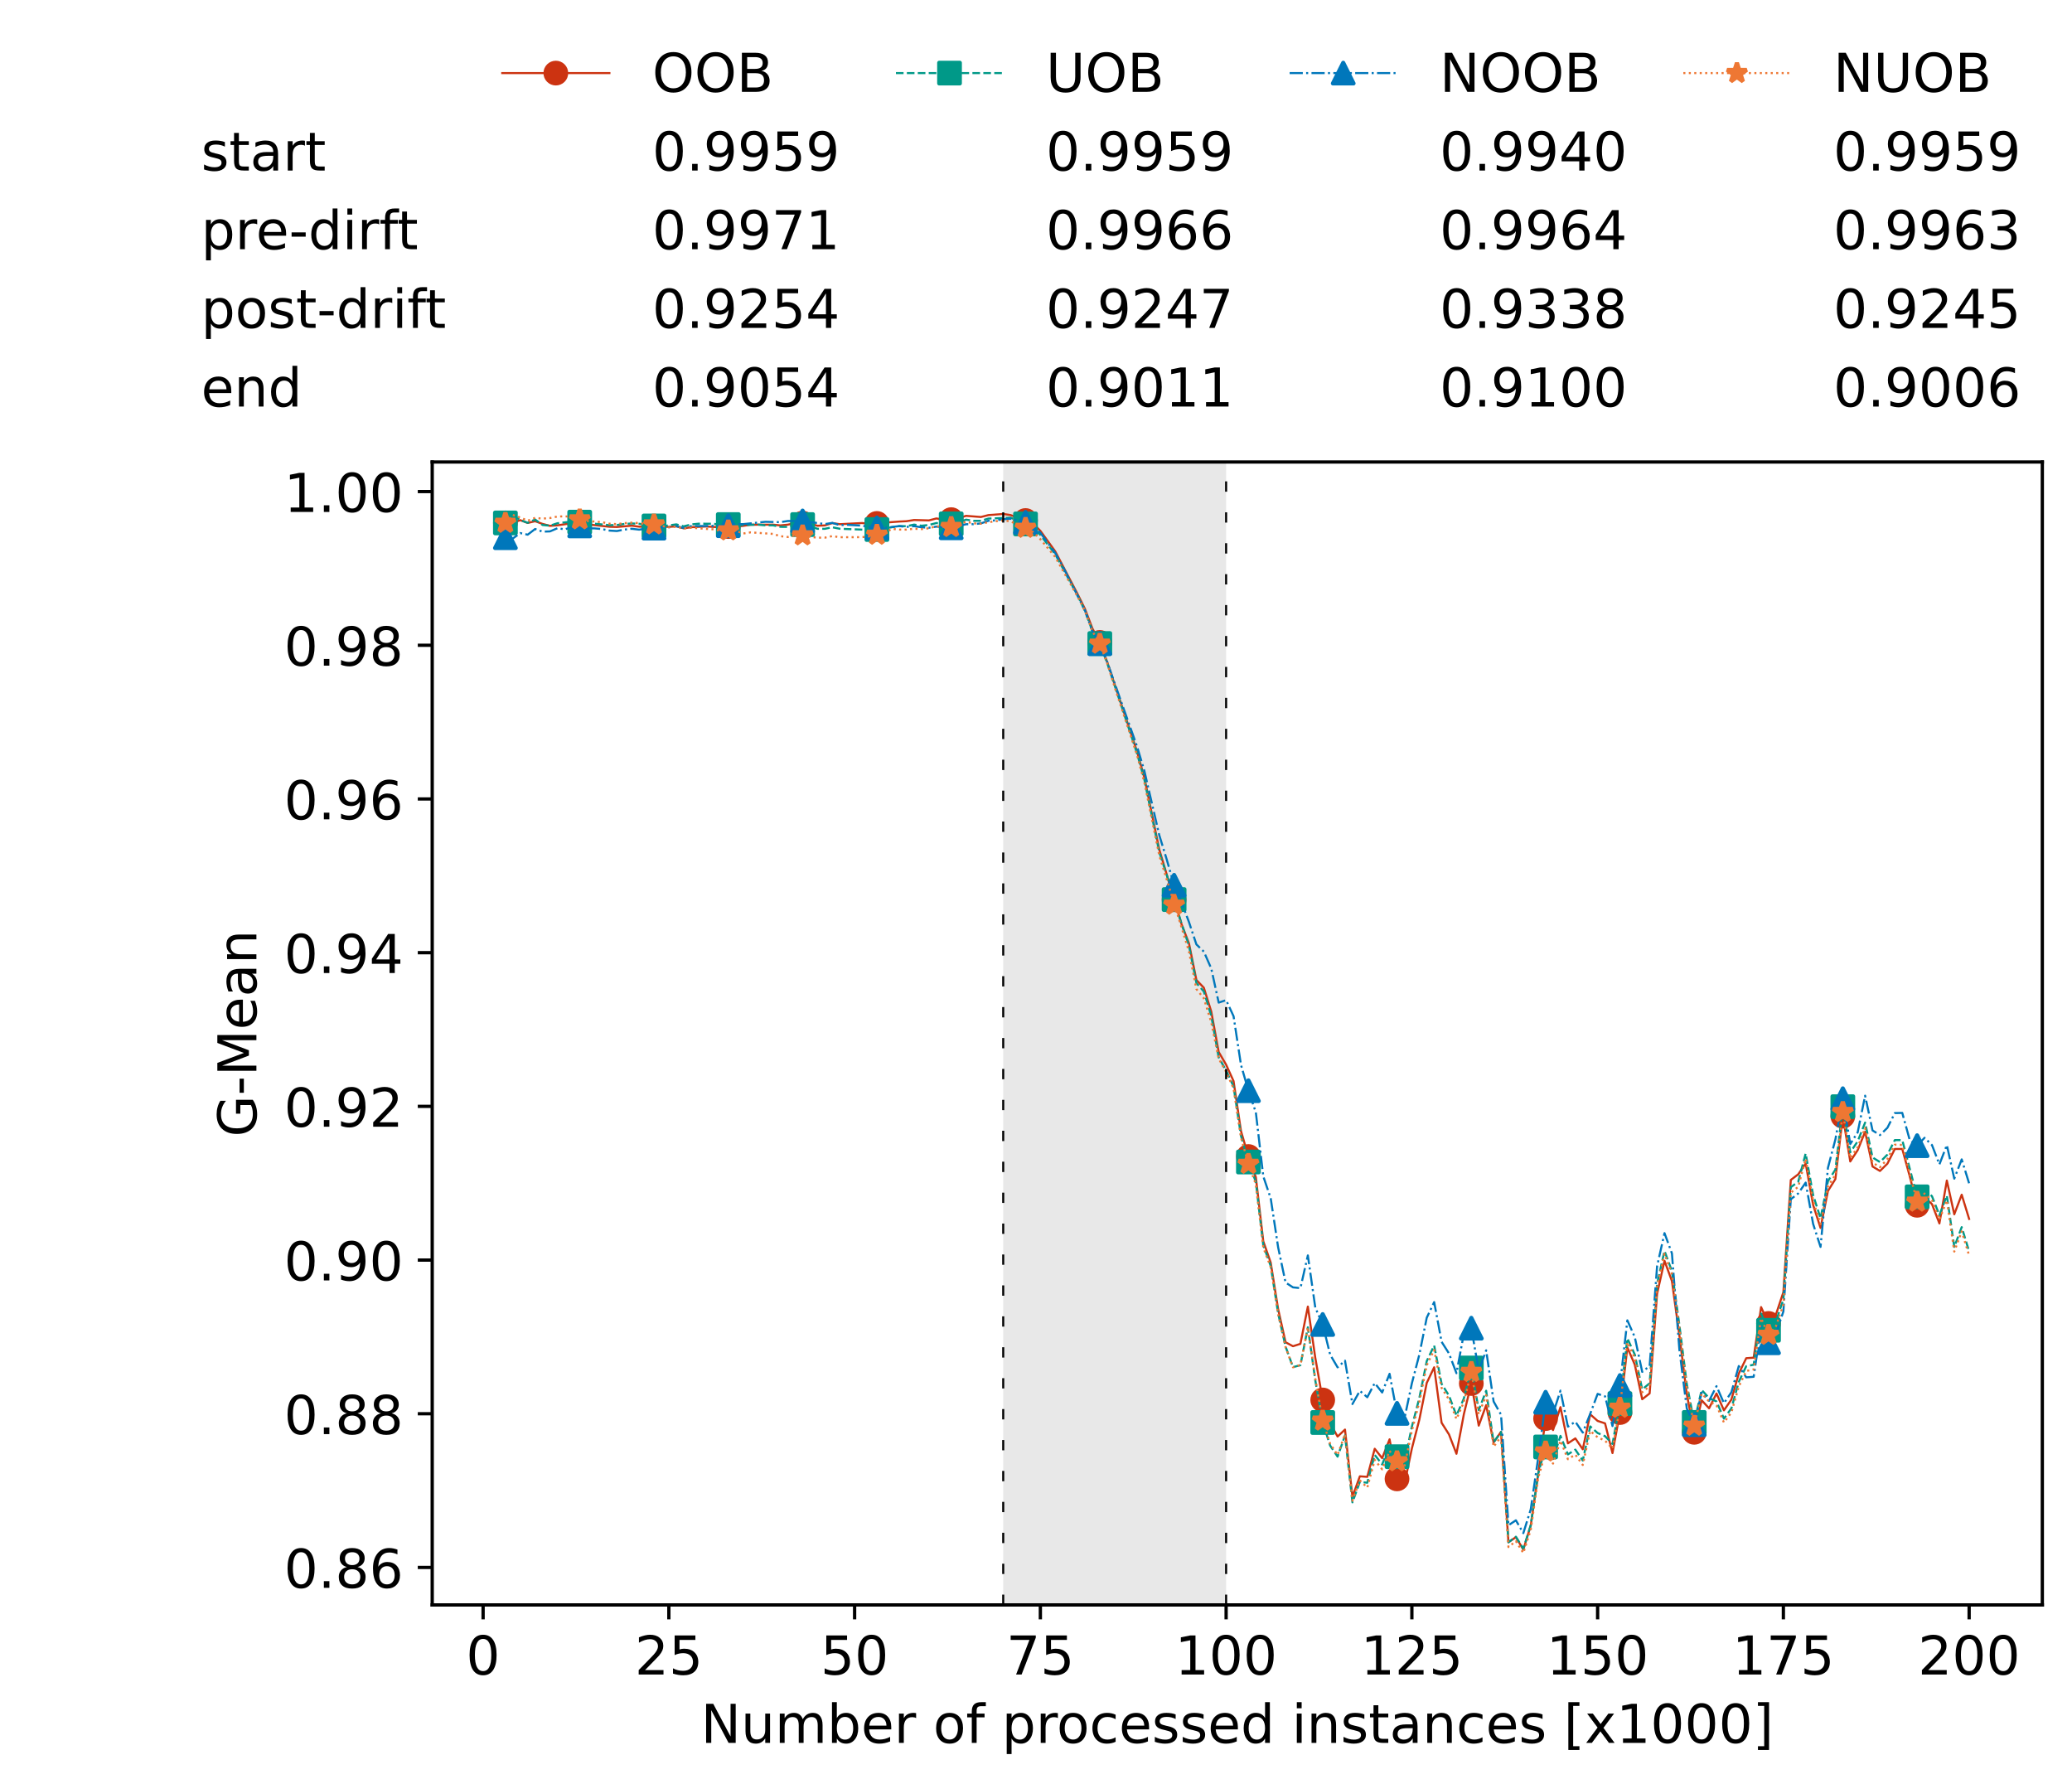 <?xml version="1.0" encoding="utf-8" standalone="no"?>
<!DOCTYPE svg PUBLIC "-//W3C//DTD SVG 1.1//EN"
  "http://www.w3.org/Graphics/SVG/1.1/DTD/svg11.dtd">
<!-- Created with matplotlib (https://matplotlib.org/) -->
<svg height="432.615pt" version="1.1" viewBox="0 0 502.65 432.615" width="502.65pt" xmlns="http://www.w3.org/2000/svg" xmlns:xlink="http://www.w3.org/1999/xlink">
 <defs>
  <style type="text/css">*{stroke-linecap:butt;stroke-linejoin:round;}</style>
 </defs>
 <g id="figure_1">
  <g id="patch_1">
   <path d="M 0 432.615 
L 502.65 432.615 
L 502.65 0 
L 0 0 
z
" style="fill:#ffffff;"/>
  </g>
  <g id="axes_1">
   <g id="patch_2">
    <path d="M 104.85 389.252 
L 495.45 389.252 
L 495.45 112.052 
L 104.85 112.052 
z
" style="fill:#ffffff;"/>
   </g>
   <g id="patch_3">
    <path clip-path="url(#pf62751b4d8)" d="M 297.446 389.252 
L 297.446 112.052 
L 243.372 112.052 
L 243.372 389.252 
z
" style="fill:#d3d3d3;opacity:0.5;"/>
   </g>
   <g id="matplotlib.axis_1">
    <g id="xtick_1">
     <g id="line2d_1">
      <defs>
       <path d="M 0 0 
L 0 3.5 
" id="mc7035d462e" style="stroke:#000000;stroke-width:0.8;"/>
      </defs>
      <g>
       <use style="stroke:#000000;stroke-width:0.8;" x="117.197" xlink:href="#mc7035d462e" y="389.252"/>
      </g>
     </g>
     <g id="text_1">
      <!-- 0 -->
      <g transform="translate(113.061 406.13)scale(0.13 -0.13)">
       <defs>
        <path d="M 31.781 66.406 
Q 24.172 66.406 20.328 58.906 
Q 16.5 51.422 16.5 36.375 
Q 16.5 21.391 20.328 13.891 
Q 24.172 6.391 31.781 6.391 
Q 39.453 6.391 43.281 13.891 
Q 47.125 21.391 47.125 36.375 
Q 47.125 51.422 43.281 58.906 
Q 39.453 66.406 31.781 66.406 
z
M 31.781 74.219 
Q 44.047 74.219 50.516 64.516 
Q 56.984 54.828 56.984 36.375 
Q 56.984 17.969 50.516 8.266 
Q 44.047 -1.422 31.781 -1.422 
Q 19.531 -1.422 13.062 8.266 
Q 6.594 17.969 6.594 36.375 
Q 6.594 54.828 13.062 64.516 
Q 19.531 74.219 31.781 74.219 
z
" id="DejaVuSans-48"/>
       </defs>
       <use xlink:href="#DejaVuSans-48"/>
      </g>
     </g>
    </g>
    <g id="xtick_2">
     <g id="line2d_2">
      <g>
       <use style="stroke:#000000;stroke-width:0.8;" x="162.259" xlink:href="#mc7035d462e" y="389.252"/>
      </g>
     </g>
     <g id="text_2">
      <!-- 25 -->
      <g transform="translate(153.988 406.13)scale(0.13 -0.13)">
       <defs>
        <path d="M 19.188 8.297 
L 53.609 8.297 
L 53.609 0 
L 7.328 0 
L 7.328 8.297 
Q 12.938 14.109 22.625 23.891 
Q 32.328 33.688 34.812 36.531 
Q 39.547 41.844 41.422 45.531 
Q 43.312 49.219 43.312 52.781 
Q 43.312 58.594 39.234 62.25 
Q 35.156 65.922 28.609 65.922 
Q 23.969 65.922 18.812 64.312 
Q 13.672 62.703 7.812 59.422 
L 7.812 69.391 
Q 13.766 71.781 18.938 73 
Q 24.125 74.219 28.422 74.219 
Q 39.75 74.219 46.484 68.547 
Q 53.219 62.891 53.219 53.422 
Q 53.219 48.922 51.531 44.891 
Q 49.859 40.875 45.406 35.406 
Q 44.188 33.984 37.641 27.219 
Q 31.109 20.453 19.188 8.297 
z
" id="DejaVuSans-50"/>
        <path d="M 10.797 72.906 
L 49.516 72.906 
L 49.516 64.594 
L 19.828 64.594 
L 19.828 46.734 
Q 21.969 47.469 24.109 47.828 
Q 26.266 48.188 28.422 48.188 
Q 40.625 48.188 47.75 41.5 
Q 54.891 34.812 54.891 23.391 
Q 54.891 11.625 47.562 5.094 
Q 40.234 -1.422 26.906 -1.422 
Q 22.312 -1.422 17.547 -0.641 
Q 12.797 0.141 7.719 1.703 
L 7.719 11.625 
Q 12.109 9.234 16.797 8.062 
Q 21.484 6.891 26.703 6.891 
Q 35.156 6.891 40.078 11.328 
Q 45.016 15.766 45.016 23.391 
Q 45.016 31 40.078 35.438 
Q 35.156 39.891 26.703 39.891 
Q 22.75 39.891 18.812 39.016 
Q 14.891 38.141 10.797 36.281 
z
" id="DejaVuSans-53"/>
       </defs>
       <use xlink:href="#DejaVuSans-50"/>
       <use x="63.623" xlink:href="#DejaVuSans-53"/>
      </g>
     </g>
    </g>
    <g id="xtick_3">
     <g id="line2d_3">
      <g>
       <use style="stroke:#000000;stroke-width:0.8;" x="207.322" xlink:href="#mc7035d462e" y="389.252"/>
      </g>
     </g>
     <g id="text_3">
      <!-- 50 -->
      <g transform="translate(199.05 406.13)scale(0.13 -0.13)">
       <use xlink:href="#DejaVuSans-53"/>
       <use x="63.623" xlink:href="#DejaVuSans-48"/>
      </g>
     </g>
    </g>
    <g id="xtick_4">
     <g id="line2d_4">
      <g>
       <use style="stroke:#000000;stroke-width:0.8;" x="252.384" xlink:href="#mc7035d462e" y="389.252"/>
      </g>
     </g>
     <g id="text_4">
      <!-- 75 -->
      <g transform="translate(244.113 406.13)scale(0.13 -0.13)">
       <defs>
        <path d="M 8.203 72.906 
L 55.078 72.906 
L 55.078 68.703 
L 28.609 0 
L 18.312 0 
L 43.219 64.594 
L 8.203 64.594 
z
" id="DejaVuSans-55"/>
       </defs>
       <use xlink:href="#DejaVuSans-55"/>
       <use x="63.623" xlink:href="#DejaVuSans-53"/>
      </g>
     </g>
    </g>
    <g id="xtick_5">
     <g id="line2d_5">
      <g>
       <use style="stroke:#000000;stroke-width:0.8;" x="297.446" xlink:href="#mc7035d462e" y="389.252"/>
      </g>
     </g>
     <g id="text_5">
      <!-- 100 -->
      <g transform="translate(285.039 406.13)scale(0.13 -0.13)">
       <defs>
        <path d="M 12.406 8.297 
L 28.516 8.297 
L 28.516 63.922 
L 10.984 60.406 
L 10.984 69.391 
L 28.422 72.906 
L 38.281 72.906 
L 38.281 8.297 
L 54.391 8.297 
L 54.391 0 
L 12.406 0 
z
" id="DejaVuSans-49"/>
       </defs>
       <use xlink:href="#DejaVuSans-49"/>
       <use x="63.623" xlink:href="#DejaVuSans-48"/>
       <use x="127.246" xlink:href="#DejaVuSans-48"/>
      </g>
     </g>
    </g>
    <g id="xtick_6">
     <g id="line2d_6">
      <g>
       <use style="stroke:#000000;stroke-width:0.8;" x="342.509" xlink:href="#mc7035d462e" y="389.252"/>
      </g>
     </g>
     <g id="text_6">
      <!-- 125 -->
      <g transform="translate(330.102 406.13)scale(0.13 -0.13)">
       <use xlink:href="#DejaVuSans-49"/>
       <use x="63.623" xlink:href="#DejaVuSans-50"/>
       <use x="127.246" xlink:href="#DejaVuSans-53"/>
      </g>
     </g>
    </g>
    <g id="xtick_7">
     <g id="line2d_7">
      <g>
       <use style="stroke:#000000;stroke-width:0.8;" x="387.571" xlink:href="#mc7035d462e" y="389.252"/>
      </g>
     </g>
     <g id="text_7">
      <!-- 150 -->
      <g transform="translate(375.164 406.13)scale(0.13 -0.13)">
       <use xlink:href="#DejaVuSans-49"/>
       <use x="63.623" xlink:href="#DejaVuSans-53"/>
       <use x="127.246" xlink:href="#DejaVuSans-48"/>
      </g>
     </g>
    </g>
    <g id="xtick_8">
     <g id="line2d_8">
      <g>
       <use style="stroke:#000000;stroke-width:0.8;" x="432.633" xlink:href="#mc7035d462e" y="389.252"/>
      </g>
     </g>
     <g id="text_8">
      <!-- 175 -->
      <g transform="translate(420.226 406.13)scale(0.13 -0.13)">
       <use xlink:href="#DejaVuSans-49"/>
       <use x="63.623" xlink:href="#DejaVuSans-55"/>
       <use x="127.246" xlink:href="#DejaVuSans-53"/>
      </g>
     </g>
    </g>
    <g id="xtick_9">
     <g id="line2d_9">
      <g>
       <use style="stroke:#000000;stroke-width:0.8;" x="477.695" xlink:href="#mc7035d462e" y="389.252"/>
      </g>
     </g>
     <g id="text_9">
      <!-- 200 -->
      <g transform="translate(465.289 406.13)scale(0.13 -0.13)">
       <use xlink:href="#DejaVuSans-50"/>
       <use x="63.623" xlink:href="#DejaVuSans-48"/>
       <use x="127.246" xlink:href="#DejaVuSans-48"/>
      </g>
     </g>
    </g>
    <g id="text_10">
     <!-- Number of processed instances [x1000] -->
     <g transform="translate(170.025 422.711)scale(0.13 -0.13)">
      <defs>
       <path d="M 9.812 72.906 
L 23.094 72.906 
L 55.422 11.922 
L 55.422 72.906 
L 64.984 72.906 
L 64.984 0 
L 51.703 0 
L 19.391 60.984 
L 19.391 0 
L 9.812 0 
z
" id="DejaVuSans-78"/>
       <path d="M 8.5 21.578 
L 8.5 54.688 
L 17.484 54.688 
L 17.484 21.922 
Q 17.484 14.156 20.5 10.266 
Q 23.531 6.391 29.594 6.391 
Q 36.859 6.391 41.078 11.031 
Q 45.312 15.672 45.312 23.688 
L 45.312 54.688 
L 54.297 54.688 
L 54.297 0 
L 45.312 0 
L 45.312 8.406 
Q 42.047 3.422 37.719 1 
Q 33.406 -1.422 27.688 -1.422 
Q 18.266 -1.422 13.375 4.438 
Q 8.5 10.297 8.5 21.578 
z
M 31.109 56 
z
" id="DejaVuSans-117"/>
       <path d="M 52 44.188 
Q 55.375 50.25 60.062 53.125 
Q 64.75 56 71.094 56 
Q 79.641 56 84.281 50.016 
Q 88.922 44.047 88.922 33.016 
L 88.922 0 
L 79.891 0 
L 79.891 32.719 
Q 79.891 40.578 77.094 44.375 
Q 74.312 48.188 68.609 48.188 
Q 61.625 48.188 57.562 43.547 
Q 53.516 38.922 53.516 30.906 
L 53.516 0 
L 44.484 0 
L 44.484 32.719 
Q 44.484 40.625 41.703 44.406 
Q 38.922 48.188 33.109 48.188 
Q 26.219 48.188 22.156 43.531 
Q 18.109 38.875 18.109 30.906 
L 18.109 0 
L 9.078 0 
L 9.078 54.688 
L 18.109 54.688 
L 18.109 46.188 
Q 21.188 51.219 25.484 53.609 
Q 29.781 56 35.688 56 
Q 41.656 56 45.828 52.969 
Q 50 49.953 52 44.188 
z
" id="DejaVuSans-109"/>
       <path d="M 48.688 27.297 
Q 48.688 37.203 44.609 42.844 
Q 40.531 48.484 33.406 48.484 
Q 26.266 48.484 22.188 42.844 
Q 18.109 37.203 18.109 27.297 
Q 18.109 17.391 22.188 11.75 
Q 26.266 6.109 33.406 6.109 
Q 40.531 6.109 44.609 11.75 
Q 48.688 17.391 48.688 27.297 
z
M 18.109 46.391 
Q 20.953 51.266 25.266 53.625 
Q 29.594 56 35.594 56 
Q 45.562 56 51.781 48.094 
Q 58.016 40.188 58.016 27.297 
Q 58.016 14.406 51.781 6.484 
Q 45.562 -1.422 35.594 -1.422 
Q 29.594 -1.422 25.266 0.953 
Q 20.953 3.328 18.109 8.203 
L 18.109 0 
L 9.078 0 
L 9.078 75.984 
L 18.109 75.984 
z
" id="DejaVuSans-98"/>
       <path d="M 56.203 29.594 
L 56.203 25.203 
L 14.891 25.203 
Q 15.484 15.922 20.484 11.062 
Q 25.484 6.203 34.422 6.203 
Q 39.594 6.203 44.453 7.469 
Q 49.312 8.734 54.109 11.281 
L 54.109 2.781 
Q 49.266 0.734 44.188 -0.344 
Q 39.109 -1.422 33.891 -1.422 
Q 20.797 -1.422 13.156 6.188 
Q 5.516 13.812 5.516 26.812 
Q 5.516 40.234 12.766 48.109 
Q 20.016 56 32.328 56 
Q 43.359 56 49.781 48.891 
Q 56.203 41.797 56.203 29.594 
z
M 47.219 32.234 
Q 47.125 39.594 43.094 43.984 
Q 39.062 48.391 32.422 48.391 
Q 24.906 48.391 20.391 44.141 
Q 15.875 39.891 15.188 32.172 
z
" id="DejaVuSans-101"/>
       <path d="M 41.109 46.297 
Q 39.594 47.172 37.812 47.578 
Q 36.031 48 33.891 48 
Q 26.266 48 22.188 43.047 
Q 18.109 38.094 18.109 28.812 
L 18.109 0 
L 9.078 0 
L 9.078 54.688 
L 18.109 54.688 
L 18.109 46.188 
Q 20.953 51.172 25.484 53.578 
Q 30.031 56 36.531 56 
Q 37.453 56 38.578 55.875 
Q 39.703 55.766 41.062 55.516 
z
" id="DejaVuSans-114"/>
       <path id="DejaVuSans-32"/>
       <path d="M 30.609 48.391 
Q 23.391 48.391 19.188 42.75 
Q 14.984 37.109 14.984 27.297 
Q 14.984 17.484 19.156 11.844 
Q 23.344 6.203 30.609 6.203 
Q 37.797 6.203 41.984 11.859 
Q 46.188 17.531 46.188 27.297 
Q 46.188 37.016 41.984 42.703 
Q 37.797 48.391 30.609 48.391 
z
M 30.609 56 
Q 42.328 56 49.016 48.375 
Q 55.719 40.766 55.719 27.297 
Q 55.719 13.875 49.016 6.219 
Q 42.328 -1.422 30.609 -1.422 
Q 18.844 -1.422 12.172 6.219 
Q 5.516 13.875 5.516 27.297 
Q 5.516 40.766 12.172 48.375 
Q 18.844 56 30.609 56 
z
" id="DejaVuSans-111"/>
       <path d="M 37.109 75.984 
L 37.109 68.5 
L 28.516 68.5 
Q 23.688 68.5 21.797 66.547 
Q 19.922 64.594 19.922 59.516 
L 19.922 54.688 
L 34.719 54.688 
L 34.719 47.703 
L 19.922 47.703 
L 19.922 0 
L 10.891 0 
L 10.891 47.703 
L 2.297 47.703 
L 2.297 54.688 
L 10.891 54.688 
L 10.891 58.5 
Q 10.891 67.625 15.141 71.797 
Q 19.391 75.984 28.609 75.984 
z
" id="DejaVuSans-102"/>
       <path d="M 18.109 8.203 
L 18.109 -20.797 
L 9.078 -20.797 
L 9.078 54.688 
L 18.109 54.688 
L 18.109 46.391 
Q 20.953 51.266 25.266 53.625 
Q 29.594 56 35.594 56 
Q 45.562 56 51.781 48.094 
Q 58.016 40.188 58.016 27.297 
Q 58.016 14.406 51.781 6.484 
Q 45.562 -1.422 35.594 -1.422 
Q 29.594 -1.422 25.266 0.953 
Q 20.953 3.328 18.109 8.203 
z
M 48.688 27.297 
Q 48.688 37.203 44.609 42.844 
Q 40.531 48.484 33.406 48.484 
Q 26.266 48.484 22.188 42.844 
Q 18.109 37.203 18.109 27.297 
Q 18.109 17.391 22.188 11.75 
Q 26.266 6.109 33.406 6.109 
Q 40.531 6.109 44.609 11.75 
Q 48.688 17.391 48.688 27.297 
z
" id="DejaVuSans-112"/>
       <path d="M 48.781 52.594 
L 48.781 44.188 
Q 44.969 46.297 41.141 47.344 
Q 37.312 48.391 33.406 48.391 
Q 24.656 48.391 19.812 42.844 
Q 14.984 37.312 14.984 27.297 
Q 14.984 17.281 19.812 11.734 
Q 24.656 6.203 33.406 6.203 
Q 37.312 6.203 41.141 7.25 
Q 44.969 8.297 48.781 10.406 
L 48.781 2.094 
Q 45.016 0.344 40.984 -0.531 
Q 36.969 -1.422 32.422 -1.422 
Q 20.062 -1.422 12.781 6.344 
Q 5.516 14.109 5.516 27.297 
Q 5.516 40.672 12.859 48.328 
Q 20.219 56 33.016 56 
Q 37.156 56 41.109 55.141 
Q 45.062 54.297 48.781 52.594 
z
" id="DejaVuSans-99"/>
       <path d="M 44.281 53.078 
L 44.281 44.578 
Q 40.484 46.531 36.375 47.5 
Q 32.281 48.484 27.875 48.484 
Q 21.188 48.484 17.844 46.438 
Q 14.5 44.391 14.5 40.281 
Q 14.5 37.156 16.891 35.375 
Q 19.281 33.594 26.516 31.984 
L 29.594 31.297 
Q 39.156 29.25 43.188 25.516 
Q 47.219 21.781 47.219 15.094 
Q 47.219 7.469 41.188 3.016 
Q 35.156 -1.422 24.609 -1.422 
Q 20.219 -1.422 15.453 -0.562 
Q 10.688 0.297 5.422 2 
L 5.422 11.281 
Q 10.406 8.688 15.234 7.391 
Q 20.062 6.109 24.812 6.109 
Q 31.156 6.109 34.562 8.281 
Q 37.984 10.453 37.984 14.406 
Q 37.984 18.062 35.516 20.016 
Q 33.062 21.969 24.703 23.781 
L 21.578 24.516 
Q 13.234 26.266 9.516 29.906 
Q 5.812 33.547 5.812 39.891 
Q 5.812 47.609 11.281 51.797 
Q 16.75 56 26.812 56 
Q 31.781 56 36.172 55.266 
Q 40.578 54.547 44.281 53.078 
z
" id="DejaVuSans-115"/>
       <path d="M 45.406 46.391 
L 45.406 75.984 
L 54.391 75.984 
L 54.391 0 
L 45.406 0 
L 45.406 8.203 
Q 42.578 3.328 38.25 0.953 
Q 33.938 -1.422 27.875 -1.422 
Q 17.969 -1.422 11.734 6.484 
Q 5.516 14.406 5.516 27.297 
Q 5.516 40.188 11.734 48.094 
Q 17.969 56 27.875 56 
Q 33.938 56 38.25 53.625 
Q 42.578 51.266 45.406 46.391 
z
M 14.797 27.297 
Q 14.797 17.391 18.875 11.75 
Q 22.953 6.109 30.078 6.109 
Q 37.203 6.109 41.297 11.75 
Q 45.406 17.391 45.406 27.297 
Q 45.406 37.203 41.297 42.844 
Q 37.203 48.484 30.078 48.484 
Q 22.953 48.484 18.875 42.844 
Q 14.797 37.203 14.797 27.297 
z
" id="DejaVuSans-100"/>
       <path d="M 9.422 54.688 
L 18.406 54.688 
L 18.406 0 
L 9.422 0 
z
M 9.422 75.984 
L 18.406 75.984 
L 18.406 64.594 
L 9.422 64.594 
z
" id="DejaVuSans-105"/>
       <path d="M 54.891 33.016 
L 54.891 0 
L 45.906 0 
L 45.906 32.719 
Q 45.906 40.484 42.875 44.328 
Q 39.844 48.188 33.797 48.188 
Q 26.516 48.188 22.312 43.547 
Q 18.109 38.922 18.109 30.906 
L 18.109 0 
L 9.078 0 
L 9.078 54.688 
L 18.109 54.688 
L 18.109 46.188 
Q 21.344 51.125 25.703 53.562 
Q 30.078 56 35.797 56 
Q 45.219 56 50.047 50.172 
Q 54.891 44.344 54.891 33.016 
z
" id="DejaVuSans-110"/>
       <path d="M 18.312 70.219 
L 18.312 54.688 
L 36.812 54.688 
L 36.812 47.703 
L 18.312 47.703 
L 18.312 18.016 
Q 18.312 11.328 20.141 9.422 
Q 21.969 7.516 27.594 7.516 
L 36.812 7.516 
L 36.812 0 
L 27.594 0 
Q 17.188 0 13.234 3.875 
Q 9.281 7.766 9.281 18.016 
L 9.281 47.703 
L 2.688 47.703 
L 2.688 54.688 
L 9.281 54.688 
L 9.281 70.219 
z
" id="DejaVuSans-116"/>
       <path d="M 34.281 27.484 
Q 23.391 27.484 19.188 25 
Q 14.984 22.516 14.984 16.5 
Q 14.984 11.719 18.141 8.906 
Q 21.297 6.109 26.703 6.109 
Q 34.188 6.109 38.703 11.406 
Q 43.219 16.703 43.219 25.484 
L 43.219 27.484 
z
M 52.203 31.203 
L 52.203 0 
L 43.219 0 
L 43.219 8.297 
Q 40.141 3.328 35.547 0.953 
Q 30.953 -1.422 24.312 -1.422 
Q 15.922 -1.422 10.953 3.297 
Q 6 8.016 6 15.922 
Q 6 25.141 12.172 29.828 
Q 18.359 34.516 30.609 34.516 
L 43.219 34.516 
L 43.219 35.406 
Q 43.219 41.609 39.141 45 
Q 35.062 48.391 27.688 48.391 
Q 23 48.391 18.547 47.266 
Q 14.109 46.141 10.016 43.891 
L 10.016 52.203 
Q 14.938 54.109 19.578 55.047 
Q 24.219 56 28.609 56 
Q 40.484 56 46.344 49.844 
Q 52.203 43.703 52.203 31.203 
z
" id="DejaVuSans-97"/>
       <path d="M 8.594 75.984 
L 29.297 75.984 
L 29.297 69 
L 17.578 69 
L 17.578 -6.203 
L 29.297 -6.203 
L 29.297 -13.188 
L 8.594 -13.188 
z
" id="DejaVuSans-91"/>
       <path d="M 54.891 54.688 
L 35.109 28.078 
L 55.906 0 
L 45.312 0 
L 29.391 21.484 
L 13.484 0 
L 2.875 0 
L 24.125 28.609 
L 4.688 54.688 
L 15.281 54.688 
L 29.781 35.203 
L 44.281 54.688 
z
" id="DejaVuSans-120"/>
       <path d="M 30.422 75.984 
L 30.422 -13.188 
L 9.719 -13.188 
L 9.719 -6.203 
L 21.391 -6.203 
L 21.391 69 
L 9.719 69 
L 9.719 75.984 
z
" id="DejaVuSans-93"/>
      </defs>
      <use xlink:href="#DejaVuSans-78"/>
      <use x="74.805" xlink:href="#DejaVuSans-117"/>
      <use x="138.184" xlink:href="#DejaVuSans-109"/>
      <use x="235.596" xlink:href="#DejaVuSans-98"/>
      <use x="299.072" xlink:href="#DejaVuSans-101"/>
      <use x="360.596" xlink:href="#DejaVuSans-114"/>
      <use x="401.709" xlink:href="#DejaVuSans-32"/>
      <use x="433.496" xlink:href="#DejaVuSans-111"/>
      <use x="494.678" xlink:href="#DejaVuSans-102"/>
      <use x="529.883" xlink:href="#DejaVuSans-32"/>
      <use x="561.67" xlink:href="#DejaVuSans-112"/>
      <use x="625.146" xlink:href="#DejaVuSans-114"/>
      <use x="664.01" xlink:href="#DejaVuSans-111"/>
      <use x="725.191" xlink:href="#DejaVuSans-99"/>
      <use x="780.172" xlink:href="#DejaVuSans-101"/>
      <use x="841.695" xlink:href="#DejaVuSans-115"/>
      <use x="893.795" xlink:href="#DejaVuSans-115"/>
      <use x="945.895" xlink:href="#DejaVuSans-101"/>
      <use x="1007.418" xlink:href="#DejaVuSans-100"/>
      <use x="1070.895" xlink:href="#DejaVuSans-32"/>
      <use x="1102.682" xlink:href="#DejaVuSans-105"/>
      <use x="1130.465" xlink:href="#DejaVuSans-110"/>
      <use x="1193.844" xlink:href="#DejaVuSans-115"/>
      <use x="1245.943" xlink:href="#DejaVuSans-116"/>
      <use x="1285.152" xlink:href="#DejaVuSans-97"/>
      <use x="1346.432" xlink:href="#DejaVuSans-110"/>
      <use x="1409.811" xlink:href="#DejaVuSans-99"/>
      <use x="1464.791" xlink:href="#DejaVuSans-101"/>
      <use x="1526.314" xlink:href="#DejaVuSans-115"/>
      <use x="1578.414" xlink:href="#DejaVuSans-32"/>
      <use x="1610.201" xlink:href="#DejaVuSans-91"/>
      <use x="1649.215" xlink:href="#DejaVuSans-120"/>
      <use x="1708.395" xlink:href="#DejaVuSans-49"/>
      <use x="1772.018" xlink:href="#DejaVuSans-48"/>
      <use x="1835.641" xlink:href="#DejaVuSans-48"/>
      <use x="1899.264" xlink:href="#DejaVuSans-48"/>
      <use x="1962.887" xlink:href="#DejaVuSans-93"/>
     </g>
    </g>
   </g>
   <g id="matplotlib.axis_2">
    <g id="ytick_1">
     <g id="line2d_10">
      <defs>
       <path d="M 0 0 
L -3.5 0 
" id="m03167be6a5" style="stroke:#000000;stroke-width:0.8;"/>
      </defs>
      <g>
       <use style="stroke:#000000;stroke-width:0.8;" x="104.85" xlink:href="#m03167be6a5" y="380.16"/>
      </g>
     </g>
     <g id="text_11">
      <!-- 0.86 -->
      <g transform="translate(68.905 385.099)scale(0.13 -0.13)">
       <defs>
        <path d="M 10.688 12.406 
L 21 12.406 
L 21 0 
L 10.688 0 
z
" id="DejaVuSans-46"/>
        <path d="M 31.781 34.625 
Q 24.75 34.625 20.719 30.859 
Q 16.703 27.094 16.703 20.516 
Q 16.703 13.922 20.719 10.156 
Q 24.75 6.391 31.781 6.391 
Q 38.812 6.391 42.859 10.172 
Q 46.922 13.969 46.922 20.516 
Q 46.922 27.094 42.891 30.859 
Q 38.875 34.625 31.781 34.625 
z
M 21.922 38.812 
Q 15.578 40.375 12.031 44.719 
Q 8.5 49.078 8.5 55.328 
Q 8.5 64.062 14.719 69.141 
Q 20.953 74.219 31.781 74.219 
Q 42.672 74.219 48.875 69.141 
Q 55.078 64.062 55.078 55.328 
Q 55.078 49.078 51.531 44.719 
Q 48 40.375 41.703 38.812 
Q 48.828 37.156 52.797 32.312 
Q 56.781 27.484 56.781 20.516 
Q 56.781 9.906 50.312 4.234 
Q 43.844 -1.422 31.781 -1.422 
Q 19.734 -1.422 13.25 4.234 
Q 6.781 9.906 6.781 20.516 
Q 6.781 27.484 10.781 32.312 
Q 14.797 37.156 21.922 38.812 
z
M 18.312 54.391 
Q 18.312 48.734 21.844 45.562 
Q 25.391 42.391 31.781 42.391 
Q 38.141 42.391 41.719 45.562 
Q 45.312 48.734 45.312 54.391 
Q 45.312 60.062 41.719 63.234 
Q 38.141 66.406 31.781 66.406 
Q 25.391 66.406 21.844 63.234 
Q 18.312 60.062 18.312 54.391 
z
" id="DejaVuSans-56"/>
        <path d="M 33.016 40.375 
Q 26.375 40.375 22.484 35.828 
Q 18.609 31.297 18.609 23.391 
Q 18.609 15.531 22.484 10.953 
Q 26.375 6.391 33.016 6.391 
Q 39.656 6.391 43.531 10.953 
Q 47.406 15.531 47.406 23.391 
Q 47.406 31.297 43.531 35.828 
Q 39.656 40.375 33.016 40.375 
z
M 52.594 71.297 
L 52.594 62.312 
Q 48.875 64.062 45.094 64.984 
Q 41.312 65.922 37.594 65.922 
Q 27.828 65.922 22.672 59.328 
Q 17.531 52.734 16.797 39.406 
Q 19.672 43.656 24.016 45.922 
Q 28.375 48.188 33.594 48.188 
Q 44.578 48.188 50.953 41.516 
Q 57.328 34.859 57.328 23.391 
Q 57.328 12.156 50.688 5.359 
Q 44.047 -1.422 33.016 -1.422 
Q 20.359 -1.422 13.672 8.266 
Q 6.984 17.969 6.984 36.375 
Q 6.984 53.656 15.188 63.938 
Q 23.391 74.219 37.203 74.219 
Q 40.922 74.219 44.703 73.484 
Q 48.484 72.75 52.594 71.297 
z
" id="DejaVuSans-54"/>
       </defs>
       <use xlink:href="#DejaVuSans-48"/>
       <use x="63.623" xlink:href="#DejaVuSans-46"/>
       <use x="95.41" xlink:href="#DejaVuSans-56"/>
       <use x="159.033" xlink:href="#DejaVuSans-54"/>
      </g>
     </g>
    </g>
    <g id="ytick_2">
     <g id="line2d_11">
      <g>
       <use style="stroke:#000000;stroke-width:0.8;" x="104.85" xlink:href="#m03167be6a5" y="342.883"/>
      </g>
     </g>
     <g id="text_12">
      <!-- 0.88 -->
      <g transform="translate(68.905 347.822)scale(0.13 -0.13)">
       <use xlink:href="#DejaVuSans-48"/>
       <use x="63.623" xlink:href="#DejaVuSans-46"/>
       <use x="95.41" xlink:href="#DejaVuSans-56"/>
       <use x="159.033" xlink:href="#DejaVuSans-56"/>
      </g>
     </g>
    </g>
    <g id="ytick_3">
     <g id="line2d_12">
      <g>
       <use style="stroke:#000000;stroke-width:0.8;" x="104.85" xlink:href="#m03167be6a5" y="305.607"/>
      </g>
     </g>
     <g id="text_13">
      <!-- 0.90 -->
      <g transform="translate(68.905 310.546)scale(0.13 -0.13)">
       <defs>
        <path d="M 10.984 1.516 
L 10.984 10.5 
Q 14.703 8.734 18.5 7.812 
Q 22.312 6.891 25.984 6.891 
Q 35.75 6.891 40.891 13.453 
Q 46.047 20.016 46.781 33.406 
Q 43.953 29.203 39.594 26.953 
Q 35.25 24.703 29.984 24.703 
Q 19.047 24.703 12.672 31.312 
Q 6.297 37.938 6.297 49.422 
Q 6.297 60.641 12.938 67.422 
Q 19.578 74.219 30.609 74.219 
Q 43.266 74.219 49.922 64.516 
Q 56.594 54.828 56.594 36.375 
Q 56.594 19.141 48.406 8.859 
Q 40.234 -1.422 26.422 -1.422 
Q 22.703 -1.422 18.891 -0.688 
Q 15.094 0.047 10.984 1.516 
z
M 30.609 32.422 
Q 37.25 32.422 41.125 36.953 
Q 45.016 41.5 45.016 49.422 
Q 45.016 57.281 41.125 61.844 
Q 37.25 66.406 30.609 66.406 
Q 23.969 66.406 20.094 61.844 
Q 16.219 57.281 16.219 49.422 
Q 16.219 41.5 20.094 36.953 
Q 23.969 32.422 30.609 32.422 
z
" id="DejaVuSans-57"/>
       </defs>
       <use xlink:href="#DejaVuSans-48"/>
       <use x="63.623" xlink:href="#DejaVuSans-46"/>
       <use x="95.41" xlink:href="#DejaVuSans-57"/>
       <use x="159.033" xlink:href="#DejaVuSans-48"/>
      </g>
     </g>
    </g>
    <g id="ytick_4">
     <g id="line2d_13">
      <g>
       <use style="stroke:#000000;stroke-width:0.8;" x="104.85" xlink:href="#m03167be6a5" y="268.33"/>
      </g>
     </g>
     <g id="text_14">
      <!-- 0.92 -->
      <g transform="translate(68.905 273.269)scale(0.13 -0.13)">
       <use xlink:href="#DejaVuSans-48"/>
       <use x="63.623" xlink:href="#DejaVuSans-46"/>
       <use x="95.41" xlink:href="#DejaVuSans-57"/>
       <use x="159.033" xlink:href="#DejaVuSans-50"/>
      </g>
     </g>
    </g>
    <g id="ytick_5">
     <g id="line2d_14">
      <g>
       <use style="stroke:#000000;stroke-width:0.8;" x="104.85" xlink:href="#m03167be6a5" y="231.054"/>
      </g>
     </g>
     <g id="text_15">
      <!-- 0.94 -->
      <g transform="translate(68.905 235.993)scale(0.13 -0.13)">
       <defs>
        <path d="M 37.797 64.312 
L 12.891 25.391 
L 37.797 25.391 
z
M 35.203 72.906 
L 47.609 72.906 
L 47.609 25.391 
L 58.016 25.391 
L 58.016 17.188 
L 47.609 17.188 
L 47.609 0 
L 37.797 0 
L 37.797 17.188 
L 4.891 17.188 
L 4.891 26.703 
z
" id="DejaVuSans-52"/>
       </defs>
       <use xlink:href="#DejaVuSans-48"/>
       <use x="63.623" xlink:href="#DejaVuSans-46"/>
       <use x="95.41" xlink:href="#DejaVuSans-57"/>
       <use x="159.033" xlink:href="#DejaVuSans-52"/>
      </g>
     </g>
    </g>
    <g id="ytick_6">
     <g id="line2d_15">
      <g>
       <use style="stroke:#000000;stroke-width:0.8;" x="104.85" xlink:href="#m03167be6a5" y="193.777"/>
      </g>
     </g>
     <g id="text_16">
      <!-- 0.96 -->
      <g transform="translate(68.905 198.716)scale(0.13 -0.13)">
       <use xlink:href="#DejaVuSans-48"/>
       <use x="63.623" xlink:href="#DejaVuSans-46"/>
       <use x="95.41" xlink:href="#DejaVuSans-57"/>
       <use x="159.033" xlink:href="#DejaVuSans-54"/>
      </g>
     </g>
    </g>
    <g id="ytick_7">
     <g id="line2d_16">
      <g>
       <use style="stroke:#000000;stroke-width:0.8;" x="104.85" xlink:href="#m03167be6a5" y="156.5"/>
      </g>
     </g>
     <g id="text_17">
      <!-- 0.98 -->
      <g transform="translate(68.905 161.439)scale(0.13 -0.13)">
       <use xlink:href="#DejaVuSans-48"/>
       <use x="63.623" xlink:href="#DejaVuSans-46"/>
       <use x="95.41" xlink:href="#DejaVuSans-57"/>
       <use x="159.033" xlink:href="#DejaVuSans-56"/>
      </g>
     </g>
    </g>
    <g id="ytick_8">
     <g id="line2d_17">
      <g>
       <use style="stroke:#000000;stroke-width:0.8;" x="104.85" xlink:href="#m03167be6a5" y="119.224"/>
      </g>
     </g>
     <g id="text_18">
      <!-- 1.00 -->
      <g transform="translate(68.905 124.163)scale(0.13 -0.13)">
       <use xlink:href="#DejaVuSans-49"/>
       <use x="63.623" xlink:href="#DejaVuSans-46"/>
       <use x="95.41" xlink:href="#DejaVuSans-48"/>
       <use x="159.033" xlink:href="#DejaVuSans-48"/>
      </g>
     </g>
    </g>
    <g id="text_19">
     <!-- G-Mean -->
     <g transform="translate(62.201 275.744)rotate(-90)scale(0.13 -0.13)">
      <defs>
       <path d="M 59.516 10.406 
L 59.516 29.984 
L 43.406 29.984 
L 43.406 38.094 
L 69.281 38.094 
L 69.281 6.781 
Q 63.578 2.734 56.688 0.656 
Q 49.812 -1.422 42 -1.422 
Q 24.906 -1.422 15.25 8.562 
Q 5.609 18.562 5.609 36.375 
Q 5.609 54.25 15.25 64.234 
Q 24.906 74.219 42 74.219 
Q 49.125 74.219 55.547 72.453 
Q 61.969 70.703 67.391 67.281 
L 67.391 56.781 
Q 61.922 61.422 55.766 63.766 
Q 49.609 66.109 42.828 66.109 
Q 29.438 66.109 22.719 58.641 
Q 16.016 51.172 16.016 36.375 
Q 16.016 21.625 22.719 14.156 
Q 29.438 6.688 42.828 6.688 
Q 48.047 6.688 52.141 7.594 
Q 56.25 8.5 59.516 10.406 
z
" id="DejaVuSans-71"/>
       <path d="M 4.891 31.391 
L 31.203 31.391 
L 31.203 23.391 
L 4.891 23.391 
z
" id="DejaVuSans-45"/>
       <path d="M 9.812 72.906 
L 24.516 72.906 
L 43.109 23.297 
L 61.812 72.906 
L 76.516 72.906 
L 76.516 0 
L 66.891 0 
L 66.891 64.016 
L 48.094 14.016 
L 38.188 14.016 
L 19.391 64.016 
L 19.391 0 
L 9.812 0 
z
" id="DejaVuSans-77"/>
      </defs>
      <use xlink:href="#DejaVuSans-71"/>
      <use x="77.49" xlink:href="#DejaVuSans-45"/>
      <use x="113.574" xlink:href="#DejaVuSans-77"/>
      <use x="199.854" xlink:href="#DejaVuSans-101"/>
      <use x="261.377" xlink:href="#DejaVuSans-97"/>
      <use x="322.656" xlink:href="#DejaVuSans-110"/>
     </g>
    </g>
   </g>
   <g id="line2d_18"/>
   <g id="line2d_19"/>
   <g id="line2d_20"/>
   <g id="line2d_21"/>
   <g id="line2d_22"/>
   <g id="line2d_23">
    <path clip-path="url(#pf62751b4d8)" d="M 122.605 126.831 
L 124.407 126.816 
L 126.21 126.157 
L 128.012 126.832 
L 129.815 126.416 
L 131.617 127.066 
L 133.419 127.541 
L 135.222 127.409 
L 138.827 126.874 
L 144.234 127.358 
L 147.839 127.759 
L 149.642 127.812 
L 153.247 127.492 
L 155.049 127.741 
L 160.457 127.77 
L 162.259 127.776 
L 164.062 127.667 
L 165.864 128.143 
L 167.667 127.868 
L 171.272 127.692 
L 174.877 127.891 
L 176.679 127.707 
L 178.482 127.717 
L 180.284 127.544 
L 182.087 127.26 
L 187.494 127.245 
L 189.297 127.429 
L 191.099 127.251 
L 192.902 126.875 
L 196.507 126.968 
L 198.309 127.519 
L 200.112 127.428 
L 201.914 126.862 
L 203.717 127.137 
L 209.124 126.856 
L 210.927 127.038 
L 214.532 126.764 
L 218.137 126.494 
L 219.939 126.406 
L 221.742 126.119 
L 225.347 126.216 
L 227.149 125.745 
L 228.952 126.02 
L 230.754 126.03 
L 232.557 125.658 
L 234.359 125.11 
L 237.964 125.39 
L 239.767 124.932 
L 243.372 124.652 
L 245.174 124.927 
L 250.581 126.927 
L 252.384 128.749 
L 255.989 133.729 
L 261.396 144.05 
L 263.199 147.673 
L 265.001 152.411 
L 266.804 155.81 
L 268.606 160.587 
L 275.816 182.208 
L 277.619 188.616 
L 281.224 206.025 
L 286.631 224.148 
L 288.434 228.794 
L 290.236 237.687 
L 292.039 239.555 
L 293.841 245.339 
L 295.644 255.138 
L 297.446 258.226 
L 299.249 262.201 
L 301.051 274.312 
L 302.854 280.495 
L 304.656 285.505 
L 306.459 301.036 
L 308.261 306.213 
L 310.064 317.504 
L 311.866 325.544 
L 313.669 326.505 
L 315.471 325.928 
L 317.274 316.891 
L 319.076 329.308 
L 320.879 339.537 
L 322.681 345.19 
L 324.484 348.412 
L 326.286 346.722 
L 328.089 363.019 
L 329.891 358.055 
L 331.694 358.186 
L 333.496 351.374 
L 335.299 353.657 
L 337.101 349.089 
L 338.904 358.679 
L 340.706 359.927 
L 342.509 351.31 
L 344.311 344.345 
L 346.114 335.411 
L 347.916 331.616 
L 349.719 345.067 
L 351.521 347.908 
L 353.324 352.589 
L 355.126 342.962 
L 356.928 335.55 
L 358.731 345.764 
L 360.533 340.8 
L 362.336 349.84 
L 364.138 347.271 
L 365.941 374.047 
L 367.743 372.816 
L 369.546 375.833 
L 371.348 370.01 
L 373.151 357.503 
L 374.953 344.055 
L 376.756 346.845 
L 378.558 341.281 
L 380.361 350.06 
L 382.163 348.855 
L 383.966 351.499 
L 385.768 343.02 
L 387.571 344.622 
L 389.373 345.213 
L 391.176 352.426 
L 392.978 342.592 
L 394.781 326.811 
L 396.583 330.962 
L 398.386 339.361 
L 400.188 337.952 
L 401.991 313.794 
L 403.793 305.789 
L 405.596 310.703 
L 407.398 323.822 
L 409.201 338.151 
L 411.003 347.385 
L 412.806 339.617 
L 414.608 341.555 
L 416.411 337.968 
L 418.213 342.055 
L 420.016 339.452 
L 421.818 333.121 
L 423.621 329.412 
L 425.423 329.279 
L 427.226 317.017 
L 429.028 320.983 
L 430.831 318.811 
L 432.633 313.399 
L 434.436 286.178 
L 436.238 284.807 
L 438.041 282.189 
L 439.843 292.217 
L 441.646 297.815 
L 443.448 288.842 
L 445.251 285.954 
L 447.053 270.708 
L 448.856 281.696 
L 450.658 278.953 
L 452.461 274.486 
L 454.263 282.916 
L 456.066 283.997 
L 457.868 282.229 
L 459.671 278.664 
L 461.473 278.664 
L 463.276 285.246 
L 465.078 292.321 
L 466.881 290.322 
L 468.683 292.04 
L 470.485 296.726 
L 472.288 286.326 
L 474.09 294.511 
L 475.893 289.76 
L 477.695 295.634 
L 477.695 295.634 
" style="fill:none;stroke:#cc3311;stroke-linecap:square;stroke-width:0.5;"/>
    <defs>
     <path d="M 0 2.5 
C 0.663 2.5 1.299 2.237 1.768 1.768 
C 2.237 1.299 2.5 0.663 2.5 0 
C 2.5 -0.663 2.237 -1.299 1.768 -1.768 
C 1.299 -2.237 0.663 -2.5 0 -2.5 
C -0.663 -2.5 -1.299 -2.237 -1.768 -1.768 
C -2.237 -1.299 -2.5 -0.663 -2.5 0 
C -2.5 0.663 -2.237 1.299 -1.768 1.768 
C -1.299 2.237 -0.663 2.5 0 2.5 
z
" id="m277b1b43e4" style="stroke:#cc3311;"/>
    </defs>
    <g clip-path="url(#pf62751b4d8)">
     <use style="fill:#cc3311;stroke:#cc3311;" x="122.605" xlink:href="#m277b1b43e4" y="126.831"/>
     <use style="fill:#cc3311;stroke:#cc3311;" x="140.629" xlink:href="#m277b1b43e4" y="127.004"/>
     <use style="fill:#cc3311;stroke:#cc3311;" x="158.654" xlink:href="#m277b1b43e4" y="127.776"/>
     <use style="fill:#cc3311;stroke:#cc3311;" x="176.679" xlink:href="#m277b1b43e4" y="127.707"/>
     <use style="fill:#cc3311;stroke:#cc3311;" x="194.704" xlink:href="#m277b1b43e4" y="126.875"/>
     <use style="fill:#cc3311;stroke:#cc3311;" x="212.729" xlink:href="#m277b1b43e4" y="126.949"/>
     <use style="fill:#cc3311;stroke:#cc3311;" x="230.754" xlink:href="#m277b1b43e4" y="126.03"/>
     <use style="fill:#cc3311;stroke:#cc3311;" x="248.779" xlink:href="#m277b1b43e4" y="126.242"/>
     <use style="fill:#cc3311;stroke:#cc3311;" x="266.804" xlink:href="#m277b1b43e4" y="155.81"/>
     <use style="fill:#cc3311;stroke:#cc3311;" x="284.829" xlink:href="#m277b1b43e4" y="218.207"/>
     <use style="fill:#cc3311;stroke:#cc3311;" x="302.854" xlink:href="#m277b1b43e4" y="280.495"/>
     <use style="fill:#cc3311;stroke:#cc3311;" x="320.879" xlink:href="#m277b1b43e4" y="339.537"/>
     <use style="fill:#cc3311;stroke:#cc3311;" x="338.904" xlink:href="#m277b1b43e4" y="358.679"/>
     <use style="fill:#cc3311;stroke:#cc3311;" x="356.928" xlink:href="#m277b1b43e4" y="335.55"/>
     <use style="fill:#cc3311;stroke:#cc3311;" x="374.953" xlink:href="#m277b1b43e4" y="344.055"/>
     <use style="fill:#cc3311;stroke:#cc3311;" x="392.978" xlink:href="#m277b1b43e4" y="342.592"/>
     <use style="fill:#cc3311;stroke:#cc3311;" x="411.003" xlink:href="#m277b1b43e4" y="347.385"/>
     <use style="fill:#cc3311;stroke:#cc3311;" x="429.028" xlink:href="#m277b1b43e4" y="320.983"/>
     <use style="fill:#cc3311;stroke:#cc3311;" x="447.053" xlink:href="#m277b1b43e4" y="270.708"/>
     <use style="fill:#cc3311;stroke:#cc3311;" x="465.078" xlink:href="#m277b1b43e4" y="292.321"/>
    </g>
   </g>
   <g id="line2d_24"/>
   <g id="line2d_25"/>
   <g id="line2d_26"/>
   <g id="line2d_27"/>
   <g id="line2d_28">
    <path clip-path="url(#pf62751b4d8)" d="M 122.605 126.831 
L 124.407 124.893 
L 126.21 126.118 
L 128.012 126.802 
L 129.815 126.006 
L 131.617 127.33 
L 133.419 127.499 
L 135.222 126.906 
L 138.827 126.477 
L 147.839 127.37 
L 149.642 127.334 
L 151.444 127.086 
L 153.247 126.959 
L 155.049 127.032 
L 158.654 127.567 
L 160.457 127.662 
L 164.062 127.181 
L 165.864 127.656 
L 167.667 127.199 
L 169.469 127.014 
L 173.074 127.024 
L 174.877 127.32 
L 176.679 127.227 
L 180.284 127.342 
L 183.889 127.233 
L 185.692 127.415 
L 187.494 127.406 
L 189.297 127.776 
L 191.099 127.791 
L 192.902 127.322 
L 194.704 127.227 
L 196.507 127.599 
L 198.309 128.252 
L 200.112 128.252 
L 201.914 127.876 
L 203.717 128.243 
L 210.927 128.516 
L 212.729 128.432 
L 218.137 127.605 
L 219.939 127.614 
L 221.742 127.234 
L 223.544 127.504 
L 225.347 127.328 
L 227.149 126.857 
L 228.952 127.039 
L 230.754 127.052 
L 232.557 126.681 
L 234.359 126.035 
L 236.162 126.318 
L 237.964 126.319 
L 239.767 125.769 
L 245.174 125.567 
L 248.779 127.066 
L 250.581 127.942 
L 252.384 129.743 
L 255.989 134.43 
L 261.396 144.381 
L 263.199 148.14 
L 265.001 153.028 
L 266.804 156.08 
L 268.606 160.842 
L 272.211 171.684 
L 275.816 182.667 
L 277.619 189.09 
L 281.224 206.646 
L 283.026 212.145 
L 286.631 224.025 
L 288.434 229.364 
L 290.236 238.414 
L 292.039 240.472 
L 293.841 246.378 
L 295.644 256.463 
L 297.446 259.639 
L 299.249 263.522 
L 301.051 275.483 
L 302.854 281.826 
L 304.656 286.662 
L 306.459 302.01 
L 308.261 307.04 
L 310.064 318.538 
L 311.866 326.578 
L 313.669 331.582 
L 315.471 331.1 
L 317.274 321.915 
L 319.076 334.776 
L 320.879 345.004 
L 322.681 350.602 
L 324.484 353.29 
L 326.286 348.155 
L 328.089 364.371 
L 329.891 359.407 
L 331.694 359.618 
L 333.496 352.859 
L 335.299 355.183 
L 337.101 350.697 
L 338.904 353.299 
L 340.706 354.589 
L 342.509 346.012 
L 344.311 339.096 
L 346.114 330.124 
L 347.916 326.329 
L 349.719 335.629 
L 351.521 338.51 
L 353.324 343.327 
L 355.126 339.16 
L 356.928 331.789 
L 358.731 341.998 
L 360.533 337.305 
L 362.336 349.821 
L 364.138 347.294 
L 365.941 374.057 
L 367.743 372.705 
L 369.546 375.627 
L 371.348 369.901 
L 373.151 357.358 
L 374.953 350.942 
L 376.756 353.852 
L 378.558 348.247 
L 380.361 352.745 
L 382.163 351.583 
L 383.966 354.227 
L 385.768 345.952 
L 387.571 347.553 
L 389.373 348.322 
L 391.176 350.194 
L 392.978 340.412 
L 394.781 324.595 
L 396.583 328.518 
L 398.386 336.975 
L 400.188 335.491 
L 401.991 311.345 
L 403.793 303.389 
L 405.596 308.301 
L 407.398 321.316 
L 409.201 335.677 
L 411.003 344.985 
L 412.806 337.1 
L 414.608 339.081 
L 416.411 339.899 
L 418.213 344.066 
L 420.016 341.589 
L 421.818 335.141 
L 423.621 331.351 
L 425.423 330.995 
L 427.226 318.586 
L 429.028 322.639 
L 430.831 320.466 
L 432.633 315.151 
L 434.436 287.938 
L 436.238 286.608 
L 438.041 279.754 
L 439.843 289.81 
L 441.646 295.485 
L 443.448 286.479 
L 445.251 283.677 
L 447.053 268.407 
L 448.856 279.467 
L 450.658 276.813 
L 452.461 272.267 
L 454.263 280.721 
L 456.066 281.843 
L 457.868 280.032 
L 459.671 276.511 
L 461.473 276.511 
L 465.078 290.275 
L 466.881 288.368 
L 468.683 290.126 
L 470.485 294.716 
L 472.288 289.955 
L 474.09 302.415 
L 475.893 297.629 
L 477.695 303.531 
L 477.695 303.531 
" style="fill:none;stroke:#009988;stroke-dasharray:1.85,0.8;stroke-dashoffset:0;stroke-width:0.5;"/>
    <defs>
     <path d="M -2.5 2.5 
L 2.5 2.5 
L 2.5 -2.5 
L -2.5 -2.5 
z
" id="m31883cbdbf" style="stroke:#009988;stroke-linejoin:miter;"/>
    </defs>
    <g clip-path="url(#pf62751b4d8)">
     <use style="fill:#009988;stroke:#009988;stroke-linejoin:miter;" x="122.605" xlink:href="#m31883cbdbf" y="126.831"/>
     <use style="fill:#009988;stroke:#009988;stroke-linejoin:miter;" x="140.629" xlink:href="#m31883cbdbf" y="126.643"/>
     <use style="fill:#009988;stroke:#009988;stroke-linejoin:miter;" x="158.654" xlink:href="#m31883cbdbf" y="127.567"/>
     <use style="fill:#009988;stroke:#009988;stroke-linejoin:miter;" x="176.679" xlink:href="#m31883cbdbf" y="127.227"/>
     <use style="fill:#009988;stroke:#009988;stroke-linejoin:miter;" x="194.704" xlink:href="#m31883cbdbf" y="127.227"/>
     <use style="fill:#009988;stroke:#009988;stroke-linejoin:miter;" x="212.729" xlink:href="#m31883cbdbf" y="128.432"/>
     <use style="fill:#009988;stroke:#009988;stroke-linejoin:miter;" x="230.754" xlink:href="#m31883cbdbf" y="127.052"/>
     <use style="fill:#009988;stroke:#009988;stroke-linejoin:miter;" x="248.779" xlink:href="#m31883cbdbf" y="127.066"/>
     <use style="fill:#009988;stroke:#009988;stroke-linejoin:miter;" x="266.804" xlink:href="#m31883cbdbf" y="156.08"/>
     <use style="fill:#009988;stroke:#009988;stroke-linejoin:miter;" x="284.829" xlink:href="#m31883cbdbf" y="218.178"/>
     <use style="fill:#009988;stroke:#009988;stroke-linejoin:miter;" x="302.854" xlink:href="#m31883cbdbf" y="281.826"/>
     <use style="fill:#009988;stroke:#009988;stroke-linejoin:miter;" x="320.879" xlink:href="#m31883cbdbf" y="345.004"/>
     <use style="fill:#009988;stroke:#009988;stroke-linejoin:miter;" x="338.904" xlink:href="#m31883cbdbf" y="353.299"/>
     <use style="fill:#009988;stroke:#009988;stroke-linejoin:miter;" x="356.928" xlink:href="#m31883cbdbf" y="331.789"/>
     <use style="fill:#009988;stroke:#009988;stroke-linejoin:miter;" x="374.953" xlink:href="#m31883cbdbf" y="350.942"/>
     <use style="fill:#009988;stroke:#009988;stroke-linejoin:miter;" x="392.978" xlink:href="#m31883cbdbf" y="340.412"/>
     <use style="fill:#009988;stroke:#009988;stroke-linejoin:miter;" x="411.003" xlink:href="#m31883cbdbf" y="344.985"/>
     <use style="fill:#009988;stroke:#009988;stroke-linejoin:miter;" x="429.028" xlink:href="#m31883cbdbf" y="322.639"/>
     <use style="fill:#009988;stroke:#009988;stroke-linejoin:miter;" x="447.053" xlink:href="#m31883cbdbf" y="268.407"/>
     <use style="fill:#009988;stroke:#009988;stroke-linejoin:miter;" x="465.078" xlink:href="#m31883cbdbf" y="290.275"/>
    </g>
   </g>
   <g id="line2d_29"/>
   <g id="line2d_30"/>
   <g id="line2d_31"/>
   <g id="line2d_32"/>
   <g id="line2d_33">
    <path clip-path="url(#pf62751b4d8)" d="M 122.605 130.41 
L 124.407 130.599 
L 126.21 129.293 
L 128.012 129.676 
L 129.815 128.304 
L 131.617 128.942 
L 133.419 128.882 
L 135.222 128.115 
L 137.024 128.378 
L 138.827 127.836 
L 140.629 127.555 
L 142.432 128.127 
L 144.234 128.154 
L 146.037 128.315 
L 147.839 128.687 
L 149.642 128.795 
L 151.444 128.451 
L 153.247 128.249 
L 155.049 128.457 
L 156.852 128.182 
L 158.654 128.094 
L 160.457 127.889 
L 162.259 127.889 
L 164.062 127.588 
L 165.864 128.063 
L 167.667 127.604 
L 176.679 127.507 
L 178.482 127.121 
L 180.284 127.12 
L 185.692 126.552 
L 189.297 126.644 
L 191.099 126.36 
L 194.704 126.349 
L 200.112 127.107 
L 201.914 126.82 
L 203.717 127.372 
L 205.519 127.278 
L 209.124 127.481 
L 210.927 127.84 
L 212.729 128.033 
L 214.532 128.042 
L 218.137 127.595 
L 219.939 127.794 
L 221.742 127.611 
L 223.544 127.887 
L 225.347 128 
L 227.149 127.725 
L 230.754 128.011 
L 234.359 127.14 
L 236.162 127.128 
L 237.964 126.947 
L 239.767 126.304 
L 241.569 126.212 
L 243.372 125.929 
L 245.174 125.815 
L 248.779 126.694 
L 250.581 127.394 
L 252.384 129.216 
L 255.989 134.129 
L 257.791 137.331 
L 261.396 144.445 
L 263.199 148.056 
L 265.001 153.118 
L 266.804 156.116 
L 268.606 160.565 
L 272.211 170.833 
L 275.816 180.973 
L 277.619 186.983 
L 281.224 202.53 
L 283.026 208.409 
L 284.829 214.709 
L 286.631 218.839 
L 288.434 223.628 
L 290.236 229.049 
L 292.039 230.797 
L 293.841 234.893 
L 295.644 243.17 
L 297.446 242.566 
L 299.249 246.463 
L 301.051 258.262 
L 302.854 264.531 
L 304.656 269.776 
L 306.459 285.295 
L 308.261 290.617 
L 310.064 302.524 
L 311.866 311.052 
L 313.669 312.229 
L 315.471 312.412 
L 317.274 304.48 
L 319.076 317.13 
L 320.879 321.235 
L 322.681 328.548 
L 324.484 331.626 
L 326.286 330.008 
L 328.089 340.526 
L 329.891 337.328 
L 331.694 338.878 
L 333.496 335.446 
L 335.299 337.728 
L 337.101 333.197 
L 338.904 342.791 
L 340.706 344.081 
L 342.509 335.496 
L 344.311 328.573 
L 346.114 319.597 
L 347.916 315.802 
L 349.719 325.435 
L 351.521 328.275 
L 353.324 333.051 
L 355.126 323.419 
L 356.928 322.129 
L 358.731 332.42 
L 360.533 327.5 
L 362.336 339.903 
L 364.138 343.112 
L 365.941 369.919 
L 367.743 368.728 
L 369.546 371.84 
L 371.348 366.062 
L 373.151 353.549 
L 374.953 340.094 
L 376.756 342.842 
L 378.558 337.276 
L 380.361 346.014 
L 382.163 344.808 
L 383.966 347.452 
L 385.768 342.918 
L 387.571 338.067 
L 389.373 338.658 
L 391.176 345.875 
L 392.978 336.041 
L 394.781 320.225 
L 396.583 324.288 
L 398.386 332.724 
L 400.188 331.315 
L 401.991 307.126 
L 403.793 299.076 
L 405.596 303.99 
L 407.398 327.249 
L 409.201 341.624 
L 411.003 345.527 
L 412.806 337.759 
L 414.608 339.741 
L 416.411 336.195 
L 418.213 340.325 
L 420.016 337.68 
L 421.818 331.308 
L 423.621 334.053 
L 425.423 333.92 
L 427.226 321.696 
L 429.028 325.662 
L 430.831 323.445 
L 432.633 318.076 
L 434.436 290.855 
L 436.238 289.445 
L 438.041 286.827 
L 439.843 296.82 
L 441.646 302.417 
L 443.448 283.218 
L 445.251 276.347 
L 447.053 266.476 
L 448.856 277.464 
L 450.658 274.633 
L 452.461 265.741 
L 454.263 274.171 
L 456.066 275.295 
L 457.868 273.527 
L 459.671 269.961 
L 461.473 269.917 
L 463.276 276.458 
L 465.078 277.864 
L 466.881 275.956 
L 468.683 277.718 
L 470.485 282.404 
L 472.288 277.718 
L 474.09 285.862 
L 475.893 281.191 
L 477.695 287.028 
L 477.695 287.028 
" style="fill:none;stroke:#0077bb;stroke-dasharray:3.2,0.8,0.5,0.8;stroke-dashoffset:0;stroke-width:0.5;"/>
    <defs>
     <path d="M 0 -2.5 
L -2.5 2.5 
L 2.5 2.5 
z
" id="m2f47417e91" style="stroke:#0077bb;stroke-linejoin:miter;"/>
    </defs>
    <g clip-path="url(#pf62751b4d8)">
     <use style="fill:#0077bb;stroke:#0077bb;stroke-linejoin:miter;" x="122.605" xlink:href="#m2f47417e91" y="130.41"/>
     <use style="fill:#0077bb;stroke:#0077bb;stroke-linejoin:miter;" x="140.629" xlink:href="#m2f47417e91" y="127.555"/>
     <use style="fill:#0077bb;stroke:#0077bb;stroke-linejoin:miter;" x="158.654" xlink:href="#m2f47417e91" y="128.094"/>
     <use style="fill:#0077bb;stroke:#0077bb;stroke-linejoin:miter;" x="176.679" xlink:href="#m2f47417e91" y="127.507"/>
     <use style="fill:#0077bb;stroke:#0077bb;stroke-linejoin:miter;" x="194.704" xlink:href="#m2f47417e91" y="126.349"/>
     <use style="fill:#0077bb;stroke:#0077bb;stroke-linejoin:miter;" x="212.729" xlink:href="#m2f47417e91" y="128.033"/>
     <use style="fill:#0077bb;stroke:#0077bb;stroke-linejoin:miter;" x="230.754" xlink:href="#m2f47417e91" y="128.011"/>
     <use style="fill:#0077bb;stroke:#0077bb;stroke-linejoin:miter;" x="248.779" xlink:href="#m2f47417e91" y="126.694"/>
     <use style="fill:#0077bb;stroke:#0077bb;stroke-linejoin:miter;" x="266.804" xlink:href="#m2f47417e91" y="156.116"/>
     <use style="fill:#0077bb;stroke:#0077bb;stroke-linejoin:miter;" x="284.829" xlink:href="#m2f47417e91" y="214.709"/>
     <use style="fill:#0077bb;stroke:#0077bb;stroke-linejoin:miter;" x="302.854" xlink:href="#m2f47417e91" y="264.531"/>
     <use style="fill:#0077bb;stroke:#0077bb;stroke-linejoin:miter;" x="320.879" xlink:href="#m2f47417e91" y="321.235"/>
     <use style="fill:#0077bb;stroke:#0077bb;stroke-linejoin:miter;" x="338.904" xlink:href="#m2f47417e91" y="342.791"/>
     <use style="fill:#0077bb;stroke:#0077bb;stroke-linejoin:miter;" x="356.928" xlink:href="#m2f47417e91" y="322.129"/>
     <use style="fill:#0077bb;stroke:#0077bb;stroke-linejoin:miter;" x="374.953" xlink:href="#m2f47417e91" y="340.094"/>
     <use style="fill:#0077bb;stroke:#0077bb;stroke-linejoin:miter;" x="392.978" xlink:href="#m2f47417e91" y="336.041"/>
     <use style="fill:#0077bb;stroke:#0077bb;stroke-linejoin:miter;" x="411.003" xlink:href="#m2f47417e91" y="345.527"/>
     <use style="fill:#0077bb;stroke:#0077bb;stroke-linejoin:miter;" x="429.028" xlink:href="#m2f47417e91" y="325.662"/>
     <use style="fill:#0077bb;stroke:#0077bb;stroke-linejoin:miter;" x="447.053" xlink:href="#m2f47417e91" y="266.476"/>
     <use style="fill:#0077bb;stroke:#0077bb;stroke-linejoin:miter;" x="465.078" xlink:href="#m2f47417e91" y="277.864"/>
    </g>
   </g>
   <g id="line2d_34"/>
   <g id="line2d_35"/>
   <g id="line2d_36"/>
   <g id="line2d_37"/>
   <g id="line2d_38">
    <path clip-path="url(#pf62751b4d8)" d="M 122.605 126.831 
L 124.407 124.893 
L 126.21 125.505 
L 128.012 126.294 
L 129.815 125.599 
L 131.617 125.78 
L 133.419 125.64 
L 135.222 125.279 
L 137.024 125.224 
L 138.827 125.371 
L 140.629 125.993 
L 142.432 126.346 
L 146.037 126.644 
L 147.839 127.011 
L 149.642 127.117 
L 151.444 126.882 
L 153.247 126.767 
L 155.049 126.865 
L 156.852 127.138 
L 158.654 127.216 
L 162.259 127.89 
L 164.062 127.698 
L 165.864 128.176 
L 167.667 127.989 
L 171.272 128.28 
L 173.074 128.375 
L 174.877 128.766 
L 176.679 128.664 
L 178.482 128.684 
L 180.284 129.397 
L 182.087 129.119 
L 187.494 129.487 
L 189.297 130.041 
L 191.099 130.237 
L 192.902 129.862 
L 194.704 129.867 
L 196.507 130.234 
L 198.309 130.399 
L 200.112 130.397 
L 201.914 130.021 
L 203.717 130.297 
L 209.124 130.28 
L 210.927 130.088 
L 214.532 129.343 
L 216.334 128.269 
L 218.137 128.445 
L 219.939 128.44 
L 221.742 128.24 
L 223.544 128.326 
L 225.347 128.122 
L 227.149 127.642 
L 230.754 127.84 
L 234.359 126.543 
L 236.162 126.925 
L 237.964 127.016 
L 239.767 126.65 
L 243.372 126.189 
L 245.174 126.472 
L 248.779 128.046 
L 250.581 128.986 
L 252.384 130.786 
L 255.989 135.091 
L 261.396 144.648 
L 263.199 148.143 
L 265.001 153.096 
L 266.804 156.143 
L 268.606 160.906 
L 270.409 166.654 
L 275.816 183.074 
L 277.619 189.77 
L 281.224 207.436 
L 288.434 230.762 
L 290.236 239.889 
L 292.039 242.118 
L 293.841 247.947 
L 295.644 256.749 
L 297.446 259.969 
L 299.249 263.973 
L 301.051 275.868 
L 302.854 282.296 
L 304.656 287.216 
L 306.459 302.577 
L 308.261 307.31 
L 310.064 318.676 
L 311.866 326.757 
L 313.669 331.613 
L 315.471 331.06 
L 317.274 321.918 
L 319.076 334.359 
L 320.879 344.576 
L 322.681 350.159 
L 324.484 352.888 
L 326.286 347.842 
L 328.089 363.962 
L 329.891 359.044 
L 331.694 360.79 
L 333.496 354.083 
L 335.299 356.363 
L 337.101 351.877 
L 338.904 354.435 
L 340.706 355.641 
L 342.509 346.991 
L 344.311 340.075 
L 346.114 331.108 
L 347.916 327.4 
L 349.719 336.611 
L 351.521 339.448 
L 353.324 344.171 
L 355.126 340.043 
L 356.928 332.76 
L 358.731 343.03 
L 360.533 338.385 
L 362.336 350.881 
L 364.138 348.431 
L 365.941 375.211 
L 367.743 373.779 
L 369.546 376.652 
L 371.348 371.016 
L 373.151 358.474 
L 374.953 352.061 
L 376.756 354.971 
L 378.558 349.409 
L 380.361 353.907 
L 382.163 352.79 
L 383.966 355.308 
L 385.768 347.037 
L 387.571 348.597 
L 389.373 349.41 
L 391.176 351.319 
L 392.978 341.458 
L 394.781 325.543 
L 396.583 329.333 
L 398.386 337.676 
L 400.188 336.193 
L 401.991 312.028 
L 403.793 304.076 
L 405.596 308.986 
L 407.398 322.026 
L 409.201 336.426 
L 411.003 345.809 
L 412.806 337.968 
L 414.608 339.905 
L 416.411 340.851 
L 418.213 345.014 
L 420.016 342.579 
L 421.818 336.267 
L 423.621 332.519 
L 425.423 332.119 
L 427.226 319.722 
L 429.028 323.773 
L 430.831 321.647 
L 432.633 316.466 
L 434.436 289.252 
L 436.238 287.846 
L 438.041 281.043 
L 439.843 291.213 
L 441.646 296.885 
L 443.448 287.721 
L 445.251 284.921 
L 447.053 269.721 
L 448.856 280.891 
L 450.658 278.238 
L 452.461 273.563 
L 454.263 281.971 
L 456.066 283.093 
L 457.868 281.105 
L 459.671 277.63 
L 461.473 277.675 
L 465.078 291.47 
L 466.881 289.472 
L 468.683 291.095 
L 470.485 295.82 
L 472.288 291.1 
L 474.09 303.547 
L 475.893 298.643 
L 477.695 304.505 
L 477.695 304.505 
" style="fill:none;stroke:#ee7733;stroke-dasharray:0.5,0.825;stroke-dashoffset:0;stroke-width:0.5;"/>
    <defs>
     <path d="M 0 -2.5 
L -0.561 -0.773 
L -2.378 -0.773 
L -0.908 0.295 
L -1.469 2.023 
L -0 0.955 
L 1.469 2.023 
L 0.908 0.295 
L 2.378 -0.773 
L 0.561 -0.773 
z
" id="mf9c9116b64" style="stroke:#ee7733;stroke-linejoin:bevel;"/>
    </defs>
    <g clip-path="url(#pf62751b4d8)">
     <use style="fill:#ee7733;stroke:#ee7733;stroke-linejoin:bevel;" x="122.605" xlink:href="#mf9c9116b64" y="126.831"/>
     <use style="fill:#ee7733;stroke:#ee7733;stroke-linejoin:bevel;" x="140.629" xlink:href="#mf9c9116b64" y="125.993"/>
     <use style="fill:#ee7733;stroke:#ee7733;stroke-linejoin:bevel;" x="158.654" xlink:href="#mf9c9116b64" y="127.216"/>
     <use style="fill:#ee7733;stroke:#ee7733;stroke-linejoin:bevel;" x="176.679" xlink:href="#mf9c9116b64" y="128.664"/>
     <use style="fill:#ee7733;stroke:#ee7733;stroke-linejoin:bevel;" x="194.704" xlink:href="#mf9c9116b64" y="129.867"/>
     <use style="fill:#ee7733;stroke:#ee7733;stroke-linejoin:bevel;" x="212.729" xlink:href="#mf9c9116b64" y="129.722"/>
     <use style="fill:#ee7733;stroke:#ee7733;stroke-linejoin:bevel;" x="230.754" xlink:href="#mf9c9116b64" y="127.84"/>
     <use style="fill:#ee7733;stroke:#ee7733;stroke-linejoin:bevel;" x="248.779" xlink:href="#mf9c9116b64" y="128.046"/>
     <use style="fill:#ee7733;stroke:#ee7733;stroke-linejoin:bevel;" x="266.804" xlink:href="#mf9c9116b64" y="156.143"/>
     <use style="fill:#ee7733;stroke:#ee7733;stroke-linejoin:bevel;" x="284.829" xlink:href="#mf9c9116b64" y="219.447"/>
     <use style="fill:#ee7733;stroke:#ee7733;stroke-linejoin:bevel;" x="302.854" xlink:href="#mf9c9116b64" y="282.296"/>
     <use style="fill:#ee7733;stroke:#ee7733;stroke-linejoin:bevel;" x="320.879" xlink:href="#mf9c9116b64" y="344.576"/>
     <use style="fill:#ee7733;stroke:#ee7733;stroke-linejoin:bevel;" x="338.904" xlink:href="#mf9c9116b64" y="354.435"/>
     <use style="fill:#ee7733;stroke:#ee7733;stroke-linejoin:bevel;" x="356.928" xlink:href="#mf9c9116b64" y="332.76"/>
     <use style="fill:#ee7733;stroke:#ee7733;stroke-linejoin:bevel;" x="374.953" xlink:href="#mf9c9116b64" y="352.061"/>
     <use style="fill:#ee7733;stroke:#ee7733;stroke-linejoin:bevel;" x="392.978" xlink:href="#mf9c9116b64" y="341.458"/>
     <use style="fill:#ee7733;stroke:#ee7733;stroke-linejoin:bevel;" x="411.003" xlink:href="#mf9c9116b64" y="345.809"/>
     <use style="fill:#ee7733;stroke:#ee7733;stroke-linejoin:bevel;" x="429.028" xlink:href="#mf9c9116b64" y="323.773"/>
     <use style="fill:#ee7733;stroke:#ee7733;stroke-linejoin:bevel;" x="447.053" xlink:href="#mf9c9116b64" y="269.721"/>
     <use style="fill:#ee7733;stroke:#ee7733;stroke-linejoin:bevel;" x="465.078" xlink:href="#mf9c9116b64" y="291.47"/>
    </g>
   </g>
   <g id="line2d_39"/>
   <g id="line2d_40"/>
   <g id="line2d_41"/>
   <g id="line2d_42"/>
   <g id="line2d_43">
    <path clip-path="url(#pf62751b4d8)" d="M 243.372 389.252 
L 243.372 112.052 
" style="fill:none;stroke:#000000;stroke-dasharray:2.5,5;stroke-dashoffset:0;stroke-width:0.5;"/>
   </g>
   <g id="line2d_44">
    <path clip-path="url(#pf62751b4d8)" d="M 297.446 389.252 
L 297.446 112.052 
" style="fill:none;stroke:#000000;stroke-dasharray:2.5,5;stroke-dashoffset:0;stroke-width:0.5;"/>
   </g>
   <g id="patch_4">
    <path d="M 104.85 389.252 
L 104.85 112.052 
" style="fill:none;stroke:#000000;stroke-linecap:square;stroke-linejoin:miter;stroke-width:0.8;"/>
   </g>
   <g id="patch_5">
    <path d="M 495.45 389.252 
L 495.45 112.052 
" style="fill:none;stroke:#000000;stroke-linecap:square;stroke-linejoin:miter;stroke-width:0.8;"/>
   </g>
   <g id="patch_6">
    <path d="M 104.85 389.252 
L 495.45 389.252 
" style="fill:none;stroke:#000000;stroke-linecap:square;stroke-linejoin:miter;stroke-width:0.8;"/>
   </g>
   <g id="patch_7">
    <path d="M 104.85 112.052 
L 495.45 112.052 
" style="fill:none;stroke:#000000;stroke-linecap:square;stroke-linejoin:miter;stroke-width:0.8;"/>
   </g>
   <g id="legend_1">
    <g id="line2d_45"/>
    <g id="line2d_46"/>
    <g id="text_20">
     <!--   -->
     <g transform="translate(48.8 22.278)scale(0.13 -0.13)">
      <use xlink:href="#DejaVuSans-32"/>
     </g>
    </g>
    <g id="line2d_47"/>
    <g id="line2d_48"/>
    <g id="text_21">
     <!-- start -->
     <g transform="translate(48.8 41.36)scale(0.13 -0.13)">
      <use xlink:href="#DejaVuSans-115"/>
      <use x="52.1" xlink:href="#DejaVuSans-116"/>
      <use x="91.309" xlink:href="#DejaVuSans-97"/>
      <use x="152.588" xlink:href="#DejaVuSans-114"/>
      <use x="193.701" xlink:href="#DejaVuSans-116"/>
     </g>
    </g>
    <g id="line2d_49"/>
    <g id="line2d_50"/>
    <g id="text_22">
     <!-- pre-dirft -->
     <g transform="translate(48.8 60.441)scale(0.13 -0.13)">
      <use xlink:href="#DejaVuSans-112"/>
      <use x="63.477" xlink:href="#DejaVuSans-114"/>
      <use x="102.34" xlink:href="#DejaVuSans-101"/>
      <use x="163.863" xlink:href="#DejaVuSans-45"/>
      <use x="199.947" xlink:href="#DejaVuSans-100"/>
      <use x="263.424" xlink:href="#DejaVuSans-105"/>
      <use x="291.207" xlink:href="#DejaVuSans-114"/>
      <use x="332.32" xlink:href="#DejaVuSans-102"/>
      <use x="365.775" xlink:href="#DejaVuSans-116"/>
     </g>
    </g>
    <g id="line2d_51"/>
    <g id="line2d_52"/>
    <g id="text_23">
     <!-- post-drift -->
     <g transform="translate(48.8 79.523)scale(0.13 -0.13)">
      <use xlink:href="#DejaVuSans-112"/>
      <use x="63.477" xlink:href="#DejaVuSans-111"/>
      <use x="124.658" xlink:href="#DejaVuSans-115"/>
      <use x="176.758" xlink:href="#DejaVuSans-116"/>
      <use x="215.967" xlink:href="#DejaVuSans-45"/>
      <use x="252.051" xlink:href="#DejaVuSans-100"/>
      <use x="315.527" xlink:href="#DejaVuSans-114"/>
      <use x="356.641" xlink:href="#DejaVuSans-105"/>
      <use x="384.424" xlink:href="#DejaVuSans-102"/>
      <use x="417.879" xlink:href="#DejaVuSans-116"/>
     </g>
    </g>
    <g id="line2d_53"/>
    <g id="line2d_54"/>
    <g id="text_24">
     <!-- end -->
     <g transform="translate(48.8 98.604)scale(0.13 -0.13)">
      <use xlink:href="#DejaVuSans-101"/>
      <use x="61.523" xlink:href="#DejaVuSans-110"/>
      <use x="124.902" xlink:href="#DejaVuSans-100"/>
     </g>
    </g>
    <g id="line2d_55">
     <path d="M 121.84 17.728 
L 147.84 17.728 
" style="fill:none;stroke:#cc3311;stroke-linecap:square;stroke-width:0.5;"/>
    </g>
    <g id="line2d_56">
     <g>
      <use style="fill:#cc3311;stroke:#cc3311;" x="134.84" xlink:href="#m277b1b43e4" y="17.728"/>
     </g>
    </g>
    <g id="text_25">
     <!-- OOB -->
     <g transform="translate(158.24 22.278)scale(0.13 -0.13)">
      <defs>
       <path d="M 39.406 66.219 
Q 28.656 66.219 22.328 58.203 
Q 16.016 50.203 16.016 36.375 
Q 16.016 22.609 22.328 14.594 
Q 28.656 6.594 39.406 6.594 
Q 50.141 6.594 56.422 14.594 
Q 62.703 22.609 62.703 36.375 
Q 62.703 50.203 56.422 58.203 
Q 50.141 66.219 39.406 66.219 
z
M 39.406 74.219 
Q 54.734 74.219 63.906 63.938 
Q 73.094 53.656 73.094 36.375 
Q 73.094 19.141 63.906 8.859 
Q 54.734 -1.422 39.406 -1.422 
Q 24.031 -1.422 14.812 8.828 
Q 5.609 19.094 5.609 36.375 
Q 5.609 53.656 14.812 63.938 
Q 24.031 74.219 39.406 74.219 
z
" id="DejaVuSans-79"/>
       <path d="M 19.672 34.812 
L 19.672 8.109 
L 35.5 8.109 
Q 43.453 8.109 47.281 11.406 
Q 51.125 14.703 51.125 21.484 
Q 51.125 28.328 47.281 31.562 
Q 43.453 34.812 35.5 34.812 
z
M 19.672 64.797 
L 19.672 42.828 
L 34.281 42.828 
Q 41.5 42.828 45.031 45.531 
Q 48.578 48.25 48.578 53.812 
Q 48.578 59.328 45.031 62.062 
Q 41.5 64.797 34.281 64.797 
z
M 9.812 72.906 
L 35.016 72.906 
Q 46.297 72.906 52.391 68.219 
Q 58.5 63.531 58.5 54.891 
Q 58.5 48.188 55.375 44.234 
Q 52.25 40.281 46.188 39.312 
Q 53.469 37.75 57.5 32.781 
Q 61.531 27.828 61.531 20.406 
Q 61.531 10.641 54.891 5.312 
Q 48.25 0 35.984 0 
L 9.812 0 
z
" id="DejaVuSans-66"/>
      </defs>
      <use xlink:href="#DejaVuSans-79"/>
      <use x="78.711" xlink:href="#DejaVuSans-79"/>
      <use x="157.422" xlink:href="#DejaVuSans-66"/>
     </g>
    </g>
    <g id="line2d_57"/>
    <g id="line2d_58"/>
    <g id="text_26">
     <!-- 0.9959 -->
     <g transform="translate(158.24 41.36)scale(0.13 -0.13)">
      <use xlink:href="#DejaVuSans-48"/>
      <use x="63.623" xlink:href="#DejaVuSans-46"/>
      <use x="95.41" xlink:href="#DejaVuSans-57"/>
      <use x="159.033" xlink:href="#DejaVuSans-57"/>
      <use x="222.656" xlink:href="#DejaVuSans-53"/>
      <use x="286.279" xlink:href="#DejaVuSans-57"/>
     </g>
    </g>
    <g id="line2d_59"/>
    <g id="line2d_60"/>
    <g id="text_27">
     <!-- 0.9971 -->
     <g transform="translate(158.24 60.441)scale(0.13 -0.13)">
      <use xlink:href="#DejaVuSans-48"/>
      <use x="63.623" xlink:href="#DejaVuSans-46"/>
      <use x="95.41" xlink:href="#DejaVuSans-57"/>
      <use x="159.033" xlink:href="#DejaVuSans-57"/>
      <use x="222.656" xlink:href="#DejaVuSans-55"/>
      <use x="286.279" xlink:href="#DejaVuSans-49"/>
     </g>
    </g>
    <g id="line2d_61"/>
    <g id="line2d_62"/>
    <g id="text_28">
     <!-- 0.9254 -->
     <g transform="translate(158.24 79.523)scale(0.13 -0.13)">
      <use xlink:href="#DejaVuSans-48"/>
      <use x="63.623" xlink:href="#DejaVuSans-46"/>
      <use x="95.41" xlink:href="#DejaVuSans-57"/>
      <use x="159.033" xlink:href="#DejaVuSans-50"/>
      <use x="222.656" xlink:href="#DejaVuSans-53"/>
      <use x="286.279" xlink:href="#DejaVuSans-52"/>
     </g>
    </g>
    <g id="line2d_63"/>
    <g id="line2d_64"/>
    <g id="text_29">
     <!-- 0.9054 -->
     <g transform="translate(158.24 98.604)scale(0.13 -0.13)">
      <use xlink:href="#DejaVuSans-48"/>
      <use x="63.623" xlink:href="#DejaVuSans-46"/>
      <use x="95.41" xlink:href="#DejaVuSans-57"/>
      <use x="159.033" xlink:href="#DejaVuSans-48"/>
      <use x="222.656" xlink:href="#DejaVuSans-53"/>
      <use x="286.279" xlink:href="#DejaVuSans-52"/>
     </g>
    </g>
    <g id="line2d_65">
     <path d="M 217.347 17.728 
L 243.347 17.728 
" style="fill:none;stroke:#009988;stroke-dasharray:1.85,0.8;stroke-dashoffset:0;stroke-width:0.5;"/>
    </g>
    <g id="line2d_66">
     <g>
      <use style="fill:#009988;stroke:#009988;stroke-linejoin:miter;" x="230.347" xlink:href="#m31883cbdbf" y="17.728"/>
     </g>
    </g>
    <g id="text_30">
     <!-- UOB -->
     <g transform="translate(253.747 22.278)scale(0.13 -0.13)">
      <defs>
       <path d="M 8.688 72.906 
L 18.609 72.906 
L 18.609 28.609 
Q 18.609 16.891 22.844 11.734 
Q 27.094 6.594 36.625 6.594 
Q 46.094 6.594 50.344 11.734 
Q 54.594 16.891 54.594 28.609 
L 54.594 72.906 
L 64.5 72.906 
L 64.5 27.391 
Q 64.5 13.141 57.438 5.859 
Q 50.391 -1.422 36.625 -1.422 
Q 22.797 -1.422 15.734 5.859 
Q 8.688 13.141 8.688 27.391 
z
" id="DejaVuSans-85"/>
      </defs>
      <use xlink:href="#DejaVuSans-85"/>
      <use x="73.193" xlink:href="#DejaVuSans-79"/>
      <use x="151.904" xlink:href="#DejaVuSans-66"/>
     </g>
    </g>
    <g id="line2d_67"/>
    <g id="line2d_68"/>
    <g id="text_31">
     <!-- 0.9959 -->
     <g transform="translate(253.747 41.36)scale(0.13 -0.13)">
      <use xlink:href="#DejaVuSans-48"/>
      <use x="63.623" xlink:href="#DejaVuSans-46"/>
      <use x="95.41" xlink:href="#DejaVuSans-57"/>
      <use x="159.033" xlink:href="#DejaVuSans-57"/>
      <use x="222.656" xlink:href="#DejaVuSans-53"/>
      <use x="286.279" xlink:href="#DejaVuSans-57"/>
     </g>
    </g>
    <g id="line2d_69"/>
    <g id="line2d_70"/>
    <g id="text_32">
     <!-- 0.9966 -->
     <g transform="translate(253.747 60.441)scale(0.13 -0.13)">
      <use xlink:href="#DejaVuSans-48"/>
      <use x="63.623" xlink:href="#DejaVuSans-46"/>
      <use x="95.41" xlink:href="#DejaVuSans-57"/>
      <use x="159.033" xlink:href="#DejaVuSans-57"/>
      <use x="222.656" xlink:href="#DejaVuSans-54"/>
      <use x="286.279" xlink:href="#DejaVuSans-54"/>
     </g>
    </g>
    <g id="line2d_71"/>
    <g id="line2d_72"/>
    <g id="text_33">
     <!-- 0.9247 -->
     <g transform="translate(253.747 79.523)scale(0.13 -0.13)">
      <use xlink:href="#DejaVuSans-48"/>
      <use x="63.623" xlink:href="#DejaVuSans-46"/>
      <use x="95.41" xlink:href="#DejaVuSans-57"/>
      <use x="159.033" xlink:href="#DejaVuSans-50"/>
      <use x="222.656" xlink:href="#DejaVuSans-52"/>
      <use x="286.279" xlink:href="#DejaVuSans-55"/>
     </g>
    </g>
    <g id="line2d_73"/>
    <g id="line2d_74"/>
    <g id="text_34">
     <!-- 0.9011 -->
     <g transform="translate(253.747 98.604)scale(0.13 -0.13)">
      <use xlink:href="#DejaVuSans-48"/>
      <use x="63.623" xlink:href="#DejaVuSans-46"/>
      <use x="95.41" xlink:href="#DejaVuSans-57"/>
      <use x="159.033" xlink:href="#DejaVuSans-48"/>
      <use x="222.656" xlink:href="#DejaVuSans-49"/>
      <use x="286.279" xlink:href="#DejaVuSans-49"/>
     </g>
    </g>
    <g id="line2d_75">
     <path d="M 312.855 17.728 
L 338.855 17.728 
" style="fill:none;stroke:#0077bb;stroke-dasharray:3.2,0.8,0.5,0.8;stroke-dashoffset:0;stroke-width:0.5;"/>
    </g>
    <g id="line2d_76">
     <g>
      <use style="fill:#0077bb;stroke:#0077bb;stroke-linejoin:miter;" x="325.855" xlink:href="#m2f47417e91" y="17.728"/>
     </g>
    </g>
    <g id="text_35">
     <!-- NOOB -->
     <g transform="translate(349.255 22.278)scale(0.13 -0.13)">
      <use xlink:href="#DejaVuSans-78"/>
      <use x="74.805" xlink:href="#DejaVuSans-79"/>
      <use x="153.516" xlink:href="#DejaVuSans-79"/>
      <use x="232.227" xlink:href="#DejaVuSans-66"/>
     </g>
    </g>
    <g id="line2d_77"/>
    <g id="line2d_78"/>
    <g id="text_36">
     <!-- 0.9940 -->
     <g transform="translate(349.255 41.36)scale(0.13 -0.13)">
      <use xlink:href="#DejaVuSans-48"/>
      <use x="63.623" xlink:href="#DejaVuSans-46"/>
      <use x="95.41" xlink:href="#DejaVuSans-57"/>
      <use x="159.033" xlink:href="#DejaVuSans-57"/>
      <use x="222.656" xlink:href="#DejaVuSans-52"/>
      <use x="286.279" xlink:href="#DejaVuSans-48"/>
     </g>
    </g>
    <g id="line2d_79"/>
    <g id="line2d_80"/>
    <g id="text_37">
     <!-- 0.9964 -->
     <g transform="translate(349.255 60.441)scale(0.13 -0.13)">
      <use xlink:href="#DejaVuSans-48"/>
      <use x="63.623" xlink:href="#DejaVuSans-46"/>
      <use x="95.41" xlink:href="#DejaVuSans-57"/>
      <use x="159.033" xlink:href="#DejaVuSans-57"/>
      <use x="222.656" xlink:href="#DejaVuSans-54"/>
      <use x="286.279" xlink:href="#DejaVuSans-52"/>
     </g>
    </g>
    <g id="line2d_81"/>
    <g id="line2d_82"/>
    <g id="text_38">
     <!-- 0.9338 -->
     <g transform="translate(349.255 79.523)scale(0.13 -0.13)">
      <defs>
       <path d="M 40.578 39.312 
Q 47.656 37.797 51.625 33 
Q 55.609 28.219 55.609 21.188 
Q 55.609 10.406 48.188 4.484 
Q 40.766 -1.422 27.094 -1.422 
Q 22.516 -1.422 17.656 -0.516 
Q 12.797 0.391 7.625 2.203 
L 7.625 11.719 
Q 11.719 9.328 16.594 8.109 
Q 21.484 6.891 26.812 6.891 
Q 36.078 6.891 40.938 10.547 
Q 45.797 14.203 45.797 21.188 
Q 45.797 27.641 41.281 31.266 
Q 36.766 34.906 28.719 34.906 
L 20.219 34.906 
L 20.219 43.016 
L 29.109 43.016 
Q 36.375 43.016 40.234 45.922 
Q 44.094 48.828 44.094 54.297 
Q 44.094 59.906 40.109 62.906 
Q 36.141 65.922 28.719 65.922 
Q 24.656 65.922 20.016 65.031 
Q 15.375 64.156 9.812 62.312 
L 9.812 71.094 
Q 15.438 72.656 20.344 73.438 
Q 25.25 74.219 29.594 74.219 
Q 40.828 74.219 47.359 69.109 
Q 53.906 64.016 53.906 55.328 
Q 53.906 49.266 50.438 45.094 
Q 46.969 40.922 40.578 39.312 
z
" id="DejaVuSans-51"/>
      </defs>
      <use xlink:href="#DejaVuSans-48"/>
      <use x="63.623" xlink:href="#DejaVuSans-46"/>
      <use x="95.41" xlink:href="#DejaVuSans-57"/>
      <use x="159.033" xlink:href="#DejaVuSans-51"/>
      <use x="222.656" xlink:href="#DejaVuSans-51"/>
      <use x="286.279" xlink:href="#DejaVuSans-56"/>
     </g>
    </g>
    <g id="line2d_83"/>
    <g id="line2d_84"/>
    <g id="text_39">
     <!-- 0.9100 -->
     <g transform="translate(349.255 98.604)scale(0.13 -0.13)">
      <use xlink:href="#DejaVuSans-48"/>
      <use x="63.623" xlink:href="#DejaVuSans-46"/>
      <use x="95.41" xlink:href="#DejaVuSans-57"/>
      <use x="159.033" xlink:href="#DejaVuSans-49"/>
      <use x="222.656" xlink:href="#DejaVuSans-48"/>
      <use x="286.279" xlink:href="#DejaVuSans-48"/>
     </g>
    </g>
    <g id="line2d_85">
     <path d="M 408.362 17.728 
L 434.362 17.728 
" style="fill:none;stroke:#ee7733;stroke-dasharray:0.5,0.825;stroke-dashoffset:0;stroke-width:0.5;"/>
    </g>
    <g id="line2d_86">
     <g>
      <use style="fill:#ee7733;stroke:#ee7733;stroke-linejoin:bevel;" x="421.362" xlink:href="#mf9c9116b64" y="17.728"/>
     </g>
    </g>
    <g id="text_40">
     <!-- NUOB -->
     <g transform="translate(444.762 22.278)scale(0.13 -0.13)">
      <use xlink:href="#DejaVuSans-78"/>
      <use x="74.805" xlink:href="#DejaVuSans-85"/>
      <use x="147.998" xlink:href="#DejaVuSans-79"/>
      <use x="226.709" xlink:href="#DejaVuSans-66"/>
     </g>
    </g>
    <g id="line2d_87"/>
    <g id="line2d_88"/>
    <g id="text_41">
     <!-- 0.9959 -->
     <g transform="translate(444.762 41.36)scale(0.13 -0.13)">
      <use xlink:href="#DejaVuSans-48"/>
      <use x="63.623" xlink:href="#DejaVuSans-46"/>
      <use x="95.41" xlink:href="#DejaVuSans-57"/>
      <use x="159.033" xlink:href="#DejaVuSans-57"/>
      <use x="222.656" xlink:href="#DejaVuSans-53"/>
      <use x="286.279" xlink:href="#DejaVuSans-57"/>
     </g>
    </g>
    <g id="line2d_89"/>
    <g id="line2d_90"/>
    <g id="text_42">
     <!-- 0.9963 -->
     <g transform="translate(444.762 60.441)scale(0.13 -0.13)">
      <use xlink:href="#DejaVuSans-48"/>
      <use x="63.623" xlink:href="#DejaVuSans-46"/>
      <use x="95.41" xlink:href="#DejaVuSans-57"/>
      <use x="159.033" xlink:href="#DejaVuSans-57"/>
      <use x="222.656" xlink:href="#DejaVuSans-54"/>
      <use x="286.279" xlink:href="#DejaVuSans-51"/>
     </g>
    </g>
    <g id="line2d_91"/>
    <g id="line2d_92"/>
    <g id="text_43">
     <!-- 0.9245 -->
     <g transform="translate(444.762 79.523)scale(0.13 -0.13)">
      <use xlink:href="#DejaVuSans-48"/>
      <use x="63.623" xlink:href="#DejaVuSans-46"/>
      <use x="95.41" xlink:href="#DejaVuSans-57"/>
      <use x="159.033" xlink:href="#DejaVuSans-50"/>
      <use x="222.656" xlink:href="#DejaVuSans-52"/>
      <use x="286.279" xlink:href="#DejaVuSans-53"/>
     </g>
    </g>
    <g id="line2d_93"/>
    <g id="line2d_94"/>
    <g id="text_44">
     <!-- 0.9006 -->
     <g transform="translate(444.762 98.604)scale(0.13 -0.13)">
      <use xlink:href="#DejaVuSans-48"/>
      <use x="63.623" xlink:href="#DejaVuSans-46"/>
      <use x="95.41" xlink:href="#DejaVuSans-57"/>
      <use x="159.033" xlink:href="#DejaVuSans-48"/>
      <use x="222.656" xlink:href="#DejaVuSans-48"/>
      <use x="286.279" xlink:href="#DejaVuSans-54"/>
     </g>
    </g>
   </g>
  </g>
 </g>
 <defs>
  <clipPath id="pf62751b4d8">
   <rect height="277.2" width="390.6" x="104.85" y="112.052"/>
  </clipPath>
 </defs>
</svg>
